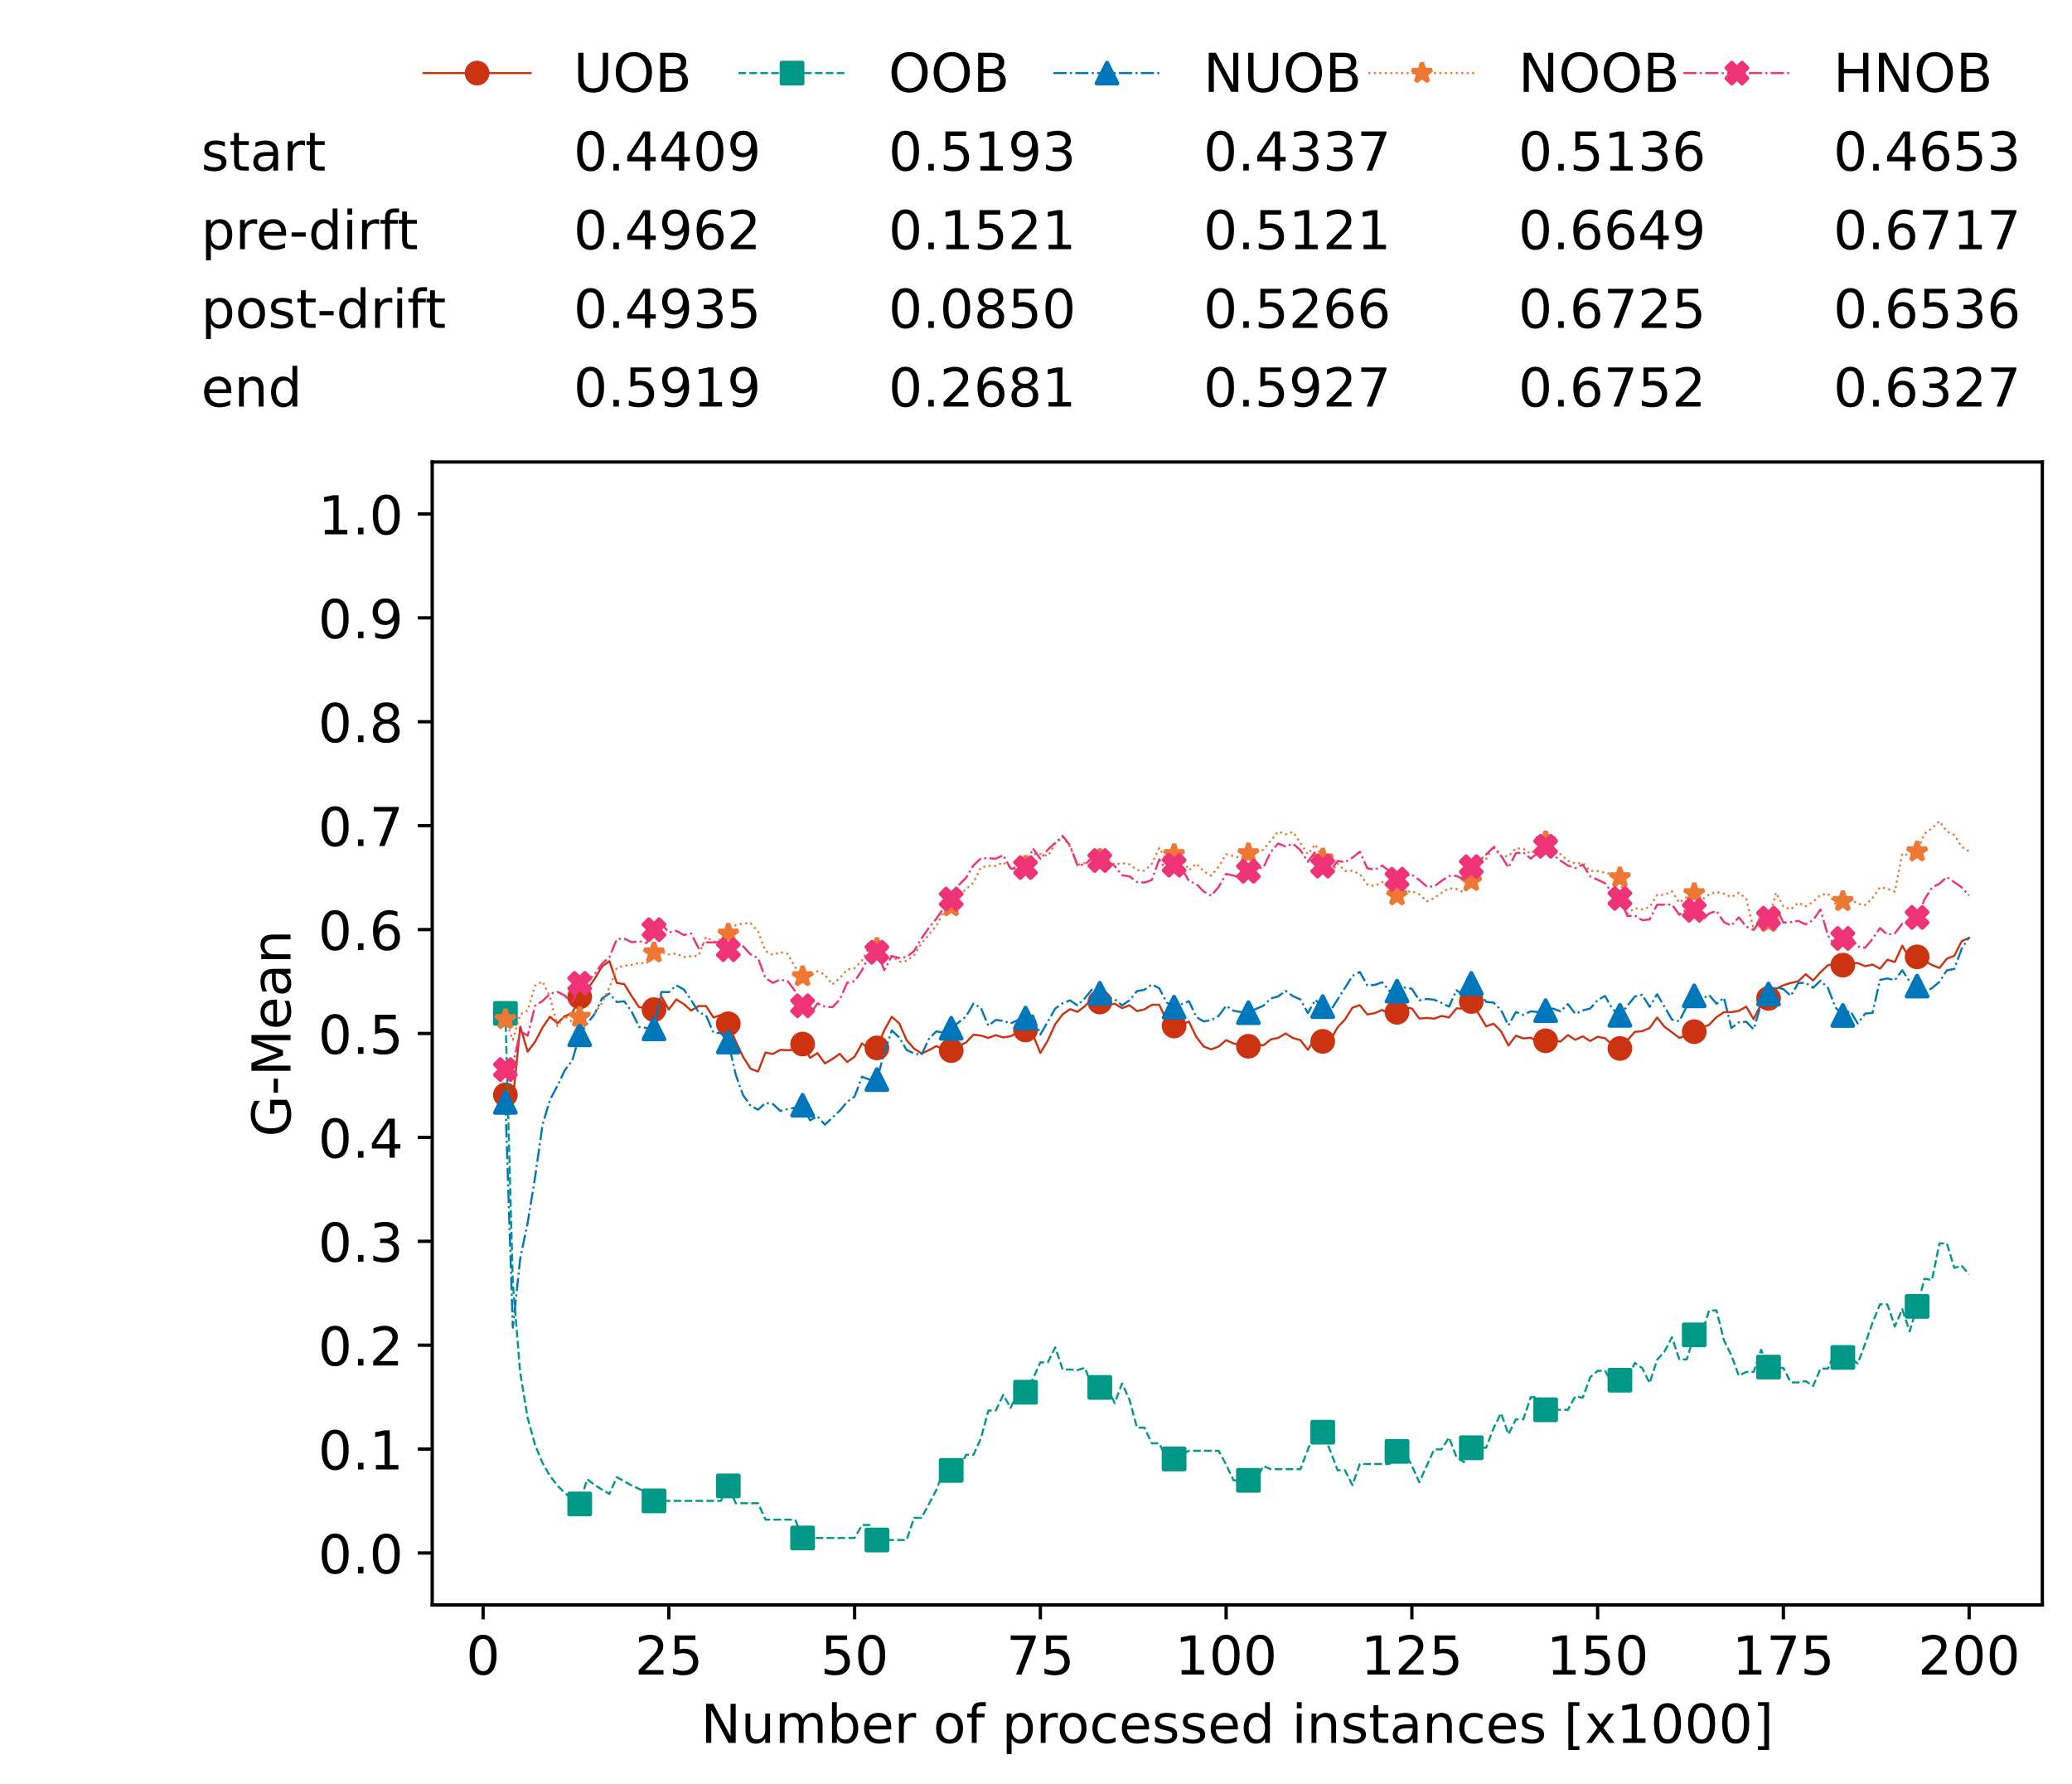 <?xml version="1.0" encoding="utf-8" standalone="no"?>
<!DOCTYPE svg PUBLIC "-//W3C//DTD SVG 1.1//EN"
  "http://www.w3.org/Graphics/SVG/1.1/DTD/svg11.dtd">
<!-- Created with matplotlib (https://matplotlib.org/) -->
<svg height="432.615pt" version="1.1" viewBox="0 0 502.65 432.615" width="502.65pt" xmlns="http://www.w3.org/2000/svg" xmlns:xlink="http://www.w3.org/1999/xlink">
 <defs>
  <style type="text/css">*{stroke-linecap:butt;stroke-linejoin:round;}</style>
 </defs>
 <g id="figure_1">
  <g id="patch_1">
   <path d="M 0 432.615 
L 502.65 432.615 
L 502.65 0 
L 0 0 
z
" style="fill:#ffffff;"/>
  </g>
  <g id="axes_1">
   <g id="patch_2">
    <path d="M 104.85 389.252 
L 495.45 389.252 
L 495.45 112.052 
L 104.85 112.052 
z
" style="fill:#ffffff;"/>
   </g>
   <g id="matplotlib.axis_1">
    <g id="xtick_1">
     <g id="line2d_1">
      <defs>
       <path d="M 0 0 
L 0 3.5 
" id="m281b15624a" style="stroke:#000000;stroke-width:0.8;"/>
      </defs>
      <g>
       <use style="stroke:#000000;stroke-width:0.8;" x="117.197" xlink:href="#m281b15624a" y="389.252"/>
      </g>
     </g>
     <g id="text_1">
      <!-- 0 -->
      <g transform="translate(113.061 406.13)scale(0.13 -0.13)">
       <defs>
        <path d="M 31.781 66.406 
Q 24.172 66.406 20.328 58.906 
Q 16.5 51.422 16.5 36.375 
Q 16.5 21.391 20.328 13.891 
Q 24.172 6.391 31.781 6.391 
Q 39.453 6.391 43.281 13.891 
Q 47.125 21.391 47.125 36.375 
Q 47.125 51.422 43.281 58.906 
Q 39.453 66.406 31.781 66.406 
z
M 31.781 74.219 
Q 44.047 74.219 50.516 64.516 
Q 56.984 54.828 56.984 36.375 
Q 56.984 17.969 50.516 8.266 
Q 44.047 -1.422 31.781 -1.422 
Q 19.531 -1.422 13.062 8.266 
Q 6.594 17.969 6.594 36.375 
Q 6.594 54.828 13.062 64.516 
Q 19.531 74.219 31.781 74.219 
z
" id="DejaVuSans-48"/>
       </defs>
       <use xlink:href="#DejaVuSans-48"/>
      </g>
     </g>
    </g>
    <g id="xtick_2">
     <g id="line2d_2">
      <g>
       <use style="stroke:#000000;stroke-width:0.8;" x="162.259" xlink:href="#m281b15624a" y="389.252"/>
      </g>
     </g>
     <g id="text_2">
      <!-- 25 -->
      <g transform="translate(153.988 406.13)scale(0.13 -0.13)">
       <defs>
        <path d="M 19.188 8.297 
L 53.609 8.297 
L 53.609 0 
L 7.328 0 
L 7.328 8.297 
Q 12.938 14.109 22.625 23.891 
Q 32.328 33.688 34.812 36.531 
Q 39.547 41.844 41.422 45.531 
Q 43.312 49.219 43.312 52.781 
Q 43.312 58.594 39.234 62.25 
Q 35.156 65.922 28.609 65.922 
Q 23.969 65.922 18.812 64.312 
Q 13.672 62.703 7.812 59.422 
L 7.812 69.391 
Q 13.766 71.781 18.938 73 
Q 24.125 74.219 28.422 74.219 
Q 39.75 74.219 46.484 68.547 
Q 53.219 62.891 53.219 53.422 
Q 53.219 48.922 51.531 44.891 
Q 49.859 40.875 45.406 35.406 
Q 44.188 33.984 37.641 27.219 
Q 31.109 20.453 19.188 8.297 
z
" id="DejaVuSans-50"/>
        <path d="M 10.797 72.906 
L 49.516 72.906 
L 49.516 64.594 
L 19.828 64.594 
L 19.828 46.734 
Q 21.969 47.469 24.109 47.828 
Q 26.266 48.188 28.422 48.188 
Q 40.625 48.188 47.75 41.5 
Q 54.891 34.812 54.891 23.391 
Q 54.891 11.625 47.562 5.094 
Q 40.234 -1.422 26.906 -1.422 
Q 22.312 -1.422 17.547 -0.641 
Q 12.797 0.141 7.719 1.703 
L 7.719 11.625 
Q 12.109 9.234 16.797 8.062 
Q 21.484 6.891 26.703 6.891 
Q 35.156 6.891 40.078 11.328 
Q 45.016 15.766 45.016 23.391 
Q 45.016 31 40.078 35.438 
Q 35.156 39.891 26.703 39.891 
Q 22.75 39.891 18.812 39.016 
Q 14.891 38.141 10.797 36.281 
z
" id="DejaVuSans-53"/>
       </defs>
       <use xlink:href="#DejaVuSans-50"/>
       <use x="63.623" xlink:href="#DejaVuSans-53"/>
      </g>
     </g>
    </g>
    <g id="xtick_3">
     <g id="line2d_3">
      <g>
       <use style="stroke:#000000;stroke-width:0.8;" x="207.322" xlink:href="#m281b15624a" y="389.252"/>
      </g>
     </g>
     <g id="text_3">
      <!-- 50 -->
      <g transform="translate(199.05 406.13)scale(0.13 -0.13)">
       <use xlink:href="#DejaVuSans-53"/>
       <use x="63.623" xlink:href="#DejaVuSans-48"/>
      </g>
     </g>
    </g>
    <g id="xtick_4">
     <g id="line2d_4">
      <g>
       <use style="stroke:#000000;stroke-width:0.8;" x="252.384" xlink:href="#m281b15624a" y="389.252"/>
      </g>
     </g>
     <g id="text_4">
      <!-- 75 -->
      <g transform="translate(244.113 406.13)scale(0.13 -0.13)">
       <defs>
        <path d="M 8.203 72.906 
L 55.078 72.906 
L 55.078 68.703 
L 28.609 0 
L 18.312 0 
L 43.219 64.594 
L 8.203 64.594 
z
" id="DejaVuSans-55"/>
       </defs>
       <use xlink:href="#DejaVuSans-55"/>
       <use x="63.623" xlink:href="#DejaVuSans-53"/>
      </g>
     </g>
    </g>
    <g id="xtick_5">
     <g id="line2d_5">
      <g>
       <use style="stroke:#000000;stroke-width:0.8;" x="297.446" xlink:href="#m281b15624a" y="389.252"/>
      </g>
     </g>
     <g id="text_5">
      <!-- 100 -->
      <g transform="translate(285.039 406.13)scale(0.13 -0.13)">
       <defs>
        <path d="M 12.406 8.297 
L 28.516 8.297 
L 28.516 63.922 
L 10.984 60.406 
L 10.984 69.391 
L 28.422 72.906 
L 38.281 72.906 
L 38.281 8.297 
L 54.391 8.297 
L 54.391 0 
L 12.406 0 
z
" id="DejaVuSans-49"/>
       </defs>
       <use xlink:href="#DejaVuSans-49"/>
       <use x="63.623" xlink:href="#DejaVuSans-48"/>
       <use x="127.246" xlink:href="#DejaVuSans-48"/>
      </g>
     </g>
    </g>
    <g id="xtick_6">
     <g id="line2d_6">
      <g>
       <use style="stroke:#000000;stroke-width:0.8;" x="342.509" xlink:href="#m281b15624a" y="389.252"/>
      </g>
     </g>
     <g id="text_6">
      <!-- 125 -->
      <g transform="translate(330.102 406.13)scale(0.13 -0.13)">
       <use xlink:href="#DejaVuSans-49"/>
       <use x="63.623" xlink:href="#DejaVuSans-50"/>
       <use x="127.246" xlink:href="#DejaVuSans-53"/>
      </g>
     </g>
    </g>
    <g id="xtick_7">
     <g id="line2d_7">
      <g>
       <use style="stroke:#000000;stroke-width:0.8;" x="387.571" xlink:href="#m281b15624a" y="389.252"/>
      </g>
     </g>
     <g id="text_7">
      <!-- 150 -->
      <g transform="translate(375.164 406.13)scale(0.13 -0.13)">
       <use xlink:href="#DejaVuSans-49"/>
       <use x="63.623" xlink:href="#DejaVuSans-53"/>
       <use x="127.246" xlink:href="#DejaVuSans-48"/>
      </g>
     </g>
    </g>
    <g id="xtick_8">
     <g id="line2d_8">
      <g>
       <use style="stroke:#000000;stroke-width:0.8;" x="432.633" xlink:href="#m281b15624a" y="389.252"/>
      </g>
     </g>
     <g id="text_8">
      <!-- 175 -->
      <g transform="translate(420.226 406.13)scale(0.13 -0.13)">
       <use xlink:href="#DejaVuSans-49"/>
       <use x="63.623" xlink:href="#DejaVuSans-55"/>
       <use x="127.246" xlink:href="#DejaVuSans-53"/>
      </g>
     </g>
    </g>
    <g id="xtick_9">
     <g id="line2d_9">
      <g>
       <use style="stroke:#000000;stroke-width:0.8;" x="477.695" xlink:href="#m281b15624a" y="389.252"/>
      </g>
     </g>
     <g id="text_9">
      <!-- 200 -->
      <g transform="translate(465.289 406.13)scale(0.13 -0.13)">
       <use xlink:href="#DejaVuSans-50"/>
       <use x="63.623" xlink:href="#DejaVuSans-48"/>
       <use x="127.246" xlink:href="#DejaVuSans-48"/>
      </g>
     </g>
    </g>
    <g id="text_10">
     <!-- Number of processed instances [x1000] -->
     <g transform="translate(170.025 422.711)scale(0.13 -0.13)">
      <defs>
       <path d="M 9.812 72.906 
L 23.094 72.906 
L 55.422 11.922 
L 55.422 72.906 
L 64.984 72.906 
L 64.984 0 
L 51.703 0 
L 19.391 60.984 
L 19.391 0 
L 9.812 0 
z
" id="DejaVuSans-78"/>
       <path d="M 8.5 21.578 
L 8.5 54.688 
L 17.484 54.688 
L 17.484 21.922 
Q 17.484 14.156 20.5 10.266 
Q 23.531 6.391 29.594 6.391 
Q 36.859 6.391 41.078 11.031 
Q 45.312 15.672 45.312 23.688 
L 45.312 54.688 
L 54.297 54.688 
L 54.297 0 
L 45.312 0 
L 45.312 8.406 
Q 42.047 3.422 37.719 1 
Q 33.406 -1.422 27.688 -1.422 
Q 18.266 -1.422 13.375 4.438 
Q 8.5 10.297 8.5 21.578 
z
M 31.109 56 
z
" id="DejaVuSans-117"/>
       <path d="M 52 44.188 
Q 55.375 50.25 60.062 53.125 
Q 64.75 56 71.094 56 
Q 79.641 56 84.281 50.016 
Q 88.922 44.047 88.922 33.016 
L 88.922 0 
L 79.891 0 
L 79.891 32.719 
Q 79.891 40.578 77.094 44.375 
Q 74.312 48.188 68.609 48.188 
Q 61.625 48.188 57.562 43.547 
Q 53.516 38.922 53.516 30.906 
L 53.516 0 
L 44.484 0 
L 44.484 32.719 
Q 44.484 40.625 41.703 44.406 
Q 38.922 48.188 33.109 48.188 
Q 26.219 48.188 22.156 43.531 
Q 18.109 38.875 18.109 30.906 
L 18.109 0 
L 9.078 0 
L 9.078 54.688 
L 18.109 54.688 
L 18.109 46.188 
Q 21.188 51.219 25.484 53.609 
Q 29.781 56 35.688 56 
Q 41.656 56 45.828 52.969 
Q 50 49.953 52 44.188 
z
" id="DejaVuSans-109"/>
       <path d="M 48.688 27.297 
Q 48.688 37.203 44.609 42.844 
Q 40.531 48.484 33.406 48.484 
Q 26.266 48.484 22.188 42.844 
Q 18.109 37.203 18.109 27.297 
Q 18.109 17.391 22.188 11.75 
Q 26.266 6.109 33.406 6.109 
Q 40.531 6.109 44.609 11.75 
Q 48.688 17.391 48.688 27.297 
z
M 18.109 46.391 
Q 20.953 51.266 25.266 53.625 
Q 29.594 56 35.594 56 
Q 45.562 56 51.781 48.094 
Q 58.016 40.188 58.016 27.297 
Q 58.016 14.406 51.781 6.484 
Q 45.562 -1.422 35.594 -1.422 
Q 29.594 -1.422 25.266 0.953 
Q 20.953 3.328 18.109 8.203 
L 18.109 0 
L 9.078 0 
L 9.078 75.984 
L 18.109 75.984 
z
" id="DejaVuSans-98"/>
       <path d="M 56.203 29.594 
L 56.203 25.203 
L 14.891 25.203 
Q 15.484 15.922 20.484 11.062 
Q 25.484 6.203 34.422 6.203 
Q 39.594 6.203 44.453 7.469 
Q 49.312 8.734 54.109 11.281 
L 54.109 2.781 
Q 49.266 0.734 44.188 -0.344 
Q 39.109 -1.422 33.891 -1.422 
Q 20.797 -1.422 13.156 6.188 
Q 5.516 13.812 5.516 26.812 
Q 5.516 40.234 12.766 48.109 
Q 20.016 56 32.328 56 
Q 43.359 56 49.781 48.891 
Q 56.203 41.797 56.203 29.594 
z
M 47.219 32.234 
Q 47.125 39.594 43.094 43.984 
Q 39.062 48.391 32.422 48.391 
Q 24.906 48.391 20.391 44.141 
Q 15.875 39.891 15.188 32.172 
z
" id="DejaVuSans-101"/>
       <path d="M 41.109 46.297 
Q 39.594 47.172 37.812 47.578 
Q 36.031 48 33.891 48 
Q 26.266 48 22.188 43.047 
Q 18.109 38.094 18.109 28.812 
L 18.109 0 
L 9.078 0 
L 9.078 54.688 
L 18.109 54.688 
L 18.109 46.188 
Q 20.953 51.172 25.484 53.578 
Q 30.031 56 36.531 56 
Q 37.453 56 38.578 55.875 
Q 39.703 55.766 41.062 55.516 
z
" id="DejaVuSans-114"/>
       <path id="DejaVuSans-32"/>
       <path d="M 30.609 48.391 
Q 23.391 48.391 19.188 42.75 
Q 14.984 37.109 14.984 27.297 
Q 14.984 17.484 19.156 11.844 
Q 23.344 6.203 30.609 6.203 
Q 37.797 6.203 41.984 11.859 
Q 46.188 17.531 46.188 27.297 
Q 46.188 37.016 41.984 42.703 
Q 37.797 48.391 30.609 48.391 
z
M 30.609 56 
Q 42.328 56 49.016 48.375 
Q 55.719 40.766 55.719 27.297 
Q 55.719 13.875 49.016 6.219 
Q 42.328 -1.422 30.609 -1.422 
Q 18.844 -1.422 12.172 6.219 
Q 5.516 13.875 5.516 27.297 
Q 5.516 40.766 12.172 48.375 
Q 18.844 56 30.609 56 
z
" id="DejaVuSans-111"/>
       <path d="M 37.109 75.984 
L 37.109 68.5 
L 28.516 68.5 
Q 23.688 68.5 21.797 66.547 
Q 19.922 64.594 19.922 59.516 
L 19.922 54.688 
L 34.719 54.688 
L 34.719 47.703 
L 19.922 47.703 
L 19.922 0 
L 10.891 0 
L 10.891 47.703 
L 2.297 47.703 
L 2.297 54.688 
L 10.891 54.688 
L 10.891 58.5 
Q 10.891 67.625 15.141 71.797 
Q 19.391 75.984 28.609 75.984 
z
" id="DejaVuSans-102"/>
       <path d="M 18.109 8.203 
L 18.109 -20.797 
L 9.078 -20.797 
L 9.078 54.688 
L 18.109 54.688 
L 18.109 46.391 
Q 20.953 51.266 25.266 53.625 
Q 29.594 56 35.594 56 
Q 45.562 56 51.781 48.094 
Q 58.016 40.188 58.016 27.297 
Q 58.016 14.406 51.781 6.484 
Q 45.562 -1.422 35.594 -1.422 
Q 29.594 -1.422 25.266 0.953 
Q 20.953 3.328 18.109 8.203 
z
M 48.688 27.297 
Q 48.688 37.203 44.609 42.844 
Q 40.531 48.484 33.406 48.484 
Q 26.266 48.484 22.188 42.844 
Q 18.109 37.203 18.109 27.297 
Q 18.109 17.391 22.188 11.75 
Q 26.266 6.109 33.406 6.109 
Q 40.531 6.109 44.609 11.75 
Q 48.688 17.391 48.688 27.297 
z
" id="DejaVuSans-112"/>
       <path d="M 48.781 52.594 
L 48.781 44.188 
Q 44.969 46.297 41.141 47.344 
Q 37.312 48.391 33.406 48.391 
Q 24.656 48.391 19.812 42.844 
Q 14.984 37.312 14.984 27.297 
Q 14.984 17.281 19.812 11.734 
Q 24.656 6.203 33.406 6.203 
Q 37.312 6.203 41.141 7.25 
Q 44.969 8.297 48.781 10.406 
L 48.781 2.094 
Q 45.016 0.344 40.984 -0.531 
Q 36.969 -1.422 32.422 -1.422 
Q 20.062 -1.422 12.781 6.344 
Q 5.516 14.109 5.516 27.297 
Q 5.516 40.672 12.859 48.328 
Q 20.219 56 33.016 56 
Q 37.156 56 41.109 55.141 
Q 45.062 54.297 48.781 52.594 
z
" id="DejaVuSans-99"/>
       <path d="M 44.281 53.078 
L 44.281 44.578 
Q 40.484 46.531 36.375 47.5 
Q 32.281 48.484 27.875 48.484 
Q 21.188 48.484 17.844 46.438 
Q 14.5 44.391 14.5 40.281 
Q 14.5 37.156 16.891 35.375 
Q 19.281 33.594 26.516 31.984 
L 29.594 31.297 
Q 39.156 29.25 43.188 25.516 
Q 47.219 21.781 47.219 15.094 
Q 47.219 7.469 41.188 3.016 
Q 35.156 -1.422 24.609 -1.422 
Q 20.219 -1.422 15.453 -0.562 
Q 10.688 0.297 5.422 2 
L 5.422 11.281 
Q 10.406 8.688 15.234 7.391 
Q 20.062 6.109 24.812 6.109 
Q 31.156 6.109 34.562 8.281 
Q 37.984 10.453 37.984 14.406 
Q 37.984 18.062 35.516 20.016 
Q 33.062 21.969 24.703 23.781 
L 21.578 24.516 
Q 13.234 26.266 9.516 29.906 
Q 5.812 33.547 5.812 39.891 
Q 5.812 47.609 11.281 51.797 
Q 16.75 56 26.812 56 
Q 31.781 56 36.172 55.266 
Q 40.578 54.547 44.281 53.078 
z
" id="DejaVuSans-115"/>
       <path d="M 45.406 46.391 
L 45.406 75.984 
L 54.391 75.984 
L 54.391 0 
L 45.406 0 
L 45.406 8.203 
Q 42.578 3.328 38.25 0.953 
Q 33.938 -1.422 27.875 -1.422 
Q 17.969 -1.422 11.734 6.484 
Q 5.516 14.406 5.516 27.297 
Q 5.516 40.188 11.734 48.094 
Q 17.969 56 27.875 56 
Q 33.938 56 38.25 53.625 
Q 42.578 51.266 45.406 46.391 
z
M 14.797 27.297 
Q 14.797 17.391 18.875 11.75 
Q 22.953 6.109 30.078 6.109 
Q 37.203 6.109 41.297 11.75 
Q 45.406 17.391 45.406 27.297 
Q 45.406 37.203 41.297 42.844 
Q 37.203 48.484 30.078 48.484 
Q 22.953 48.484 18.875 42.844 
Q 14.797 37.203 14.797 27.297 
z
" id="DejaVuSans-100"/>
       <path d="M 9.422 54.688 
L 18.406 54.688 
L 18.406 0 
L 9.422 0 
z
M 9.422 75.984 
L 18.406 75.984 
L 18.406 64.594 
L 9.422 64.594 
z
" id="DejaVuSans-105"/>
       <path d="M 54.891 33.016 
L 54.891 0 
L 45.906 0 
L 45.906 32.719 
Q 45.906 40.484 42.875 44.328 
Q 39.844 48.188 33.797 48.188 
Q 26.516 48.188 22.312 43.547 
Q 18.109 38.922 18.109 30.906 
L 18.109 0 
L 9.078 0 
L 9.078 54.688 
L 18.109 54.688 
L 18.109 46.188 
Q 21.344 51.125 25.703 53.562 
Q 30.078 56 35.797 56 
Q 45.219 56 50.047 50.172 
Q 54.891 44.344 54.891 33.016 
z
" id="DejaVuSans-110"/>
       <path d="M 18.312 70.219 
L 18.312 54.688 
L 36.812 54.688 
L 36.812 47.703 
L 18.312 47.703 
L 18.312 18.016 
Q 18.312 11.328 20.141 9.422 
Q 21.969 7.516 27.594 7.516 
L 36.812 7.516 
L 36.812 0 
L 27.594 0 
Q 17.188 0 13.234 3.875 
Q 9.281 7.766 9.281 18.016 
L 9.281 47.703 
L 2.688 47.703 
L 2.688 54.688 
L 9.281 54.688 
L 9.281 70.219 
z
" id="DejaVuSans-116"/>
       <path d="M 34.281 27.484 
Q 23.391 27.484 19.188 25 
Q 14.984 22.516 14.984 16.5 
Q 14.984 11.719 18.141 8.906 
Q 21.297 6.109 26.703 6.109 
Q 34.188 6.109 38.703 11.406 
Q 43.219 16.703 43.219 25.484 
L 43.219 27.484 
z
M 52.203 31.203 
L 52.203 0 
L 43.219 0 
L 43.219 8.297 
Q 40.141 3.328 35.547 0.953 
Q 30.953 -1.422 24.312 -1.422 
Q 15.922 -1.422 10.953 3.297 
Q 6 8.016 6 15.922 
Q 6 25.141 12.172 29.828 
Q 18.359 34.516 30.609 34.516 
L 43.219 34.516 
L 43.219 35.406 
Q 43.219 41.609 39.141 45 
Q 35.062 48.391 27.688 48.391 
Q 23 48.391 18.547 47.266 
Q 14.109 46.141 10.016 43.891 
L 10.016 52.203 
Q 14.938 54.109 19.578 55.047 
Q 24.219 56 28.609 56 
Q 40.484 56 46.344 49.844 
Q 52.203 43.703 52.203 31.203 
z
" id="DejaVuSans-97"/>
       <path d="M 8.594 75.984 
L 29.297 75.984 
L 29.297 69 
L 17.578 69 
L 17.578 -6.203 
L 29.297 -6.203 
L 29.297 -13.188 
L 8.594 -13.188 
z
" id="DejaVuSans-91"/>
       <path d="M 54.891 54.688 
L 35.109 28.078 
L 55.906 0 
L 45.312 0 
L 29.391 21.484 
L 13.484 0 
L 2.875 0 
L 24.125 28.609 
L 4.688 54.688 
L 15.281 54.688 
L 29.781 35.203 
L 44.281 54.688 
z
" id="DejaVuSans-120"/>
       <path d="M 30.422 75.984 
L 30.422 -13.188 
L 9.719 -13.188 
L 9.719 -6.203 
L 21.391 -6.203 
L 21.391 69 
L 9.719 69 
L 9.719 75.984 
z
" id="DejaVuSans-93"/>
      </defs>
      <use xlink:href="#DejaVuSans-78"/>
      <use x="74.805" xlink:href="#DejaVuSans-117"/>
      <use x="138.184" xlink:href="#DejaVuSans-109"/>
      <use x="235.596" xlink:href="#DejaVuSans-98"/>
      <use x="299.072" xlink:href="#DejaVuSans-101"/>
      <use x="360.596" xlink:href="#DejaVuSans-114"/>
      <use x="401.709" xlink:href="#DejaVuSans-32"/>
      <use x="433.496" xlink:href="#DejaVuSans-111"/>
      <use x="494.678" xlink:href="#DejaVuSans-102"/>
      <use x="529.883" xlink:href="#DejaVuSans-32"/>
      <use x="561.67" xlink:href="#DejaVuSans-112"/>
      <use x="625.146" xlink:href="#DejaVuSans-114"/>
      <use x="664.01" xlink:href="#DejaVuSans-111"/>
      <use x="725.191" xlink:href="#DejaVuSans-99"/>
      <use x="780.172" xlink:href="#DejaVuSans-101"/>
      <use x="841.695" xlink:href="#DejaVuSans-115"/>
      <use x="893.795" xlink:href="#DejaVuSans-115"/>
      <use x="945.895" xlink:href="#DejaVuSans-101"/>
      <use x="1007.418" xlink:href="#DejaVuSans-100"/>
      <use x="1070.895" xlink:href="#DejaVuSans-32"/>
      <use x="1102.682" xlink:href="#DejaVuSans-105"/>
      <use x="1130.465" xlink:href="#DejaVuSans-110"/>
      <use x="1193.844" xlink:href="#DejaVuSans-115"/>
      <use x="1245.943" xlink:href="#DejaVuSans-116"/>
      <use x="1285.152" xlink:href="#DejaVuSans-97"/>
      <use x="1346.432" xlink:href="#DejaVuSans-110"/>
      <use x="1409.811" xlink:href="#DejaVuSans-99"/>
      <use x="1464.791" xlink:href="#DejaVuSans-101"/>
      <use x="1526.314" xlink:href="#DejaVuSans-115"/>
      <use x="1578.414" xlink:href="#DejaVuSans-32"/>
      <use x="1610.201" xlink:href="#DejaVuSans-91"/>
      <use x="1649.215" xlink:href="#DejaVuSans-120"/>
      <use x="1708.395" xlink:href="#DejaVuSans-49"/>
      <use x="1772.018" xlink:href="#DejaVuSans-48"/>
      <use x="1835.641" xlink:href="#DejaVuSans-48"/>
      <use x="1899.264" xlink:href="#DejaVuSans-48"/>
      <use x="1962.887" xlink:href="#DejaVuSans-93"/>
     </g>
    </g>
   </g>
   <g id="matplotlib.axis_2">
    <g id="ytick_1">
     <g id="line2d_10">
      <defs>
       <path d="M 0 0 
L -3.5 0 
" id="m6fff8ce907" style="stroke:#000000;stroke-width:0.8;"/>
      </defs>
      <g>
       <use style="stroke:#000000;stroke-width:0.8;" x="104.85" xlink:href="#m6fff8ce907" y="376.652"/>
      </g>
     </g>
     <g id="text_11">
      <!-- 0.0 -->
      <g transform="translate(77.176 381.591)scale(0.13 -0.13)">
       <defs>
        <path d="M 10.688 12.406 
L 21 12.406 
L 21 0 
L 10.688 0 
z
" id="DejaVuSans-46"/>
       </defs>
       <use xlink:href="#DejaVuSans-48"/>
       <use x="63.623" xlink:href="#DejaVuSans-46"/>
       <use x="95.41" xlink:href="#DejaVuSans-48"/>
      </g>
     </g>
    </g>
    <g id="ytick_2">
     <g id="line2d_11">
      <g>
       <use style="stroke:#000000;stroke-width:0.8;" x="104.85" xlink:href="#m6fff8ce907" y="351.452"/>
      </g>
     </g>
     <g id="text_12">
      <!-- 0.1 -->
      <g transform="translate(77.176 356.391)scale(0.13 -0.13)">
       <use xlink:href="#DejaVuSans-48"/>
       <use x="63.623" xlink:href="#DejaVuSans-46"/>
       <use x="95.41" xlink:href="#DejaVuSans-49"/>
      </g>
     </g>
    </g>
    <g id="ytick_3">
     <g id="line2d_12">
      <g>
       <use style="stroke:#000000;stroke-width:0.8;" x="104.85" xlink:href="#m6fff8ce907" y="326.252"/>
      </g>
     </g>
     <g id="text_13">
      <!-- 0.2 -->
      <g transform="translate(77.176 331.191)scale(0.13 -0.13)">
       <use xlink:href="#DejaVuSans-48"/>
       <use x="63.623" xlink:href="#DejaVuSans-46"/>
       <use x="95.41" xlink:href="#DejaVuSans-50"/>
      </g>
     </g>
    </g>
    <g id="ytick_4">
     <g id="line2d_13">
      <g>
       <use style="stroke:#000000;stroke-width:0.8;" x="104.85" xlink:href="#m6fff8ce907" y="301.052"/>
      </g>
     </g>
     <g id="text_14">
      <!-- 0.3 -->
      <g transform="translate(77.176 305.991)scale(0.13 -0.13)">
       <defs>
        <path d="M 40.578 39.312 
Q 47.656 37.797 51.625 33 
Q 55.609 28.219 55.609 21.188 
Q 55.609 10.406 48.188 4.484 
Q 40.766 -1.422 27.094 -1.422 
Q 22.516 -1.422 17.656 -0.516 
Q 12.797 0.391 7.625 2.203 
L 7.625 11.719 
Q 11.719 9.328 16.594 8.109 
Q 21.484 6.891 26.812 6.891 
Q 36.078 6.891 40.938 10.547 
Q 45.797 14.203 45.797 21.188 
Q 45.797 27.641 41.281 31.266 
Q 36.766 34.906 28.719 34.906 
L 20.219 34.906 
L 20.219 43.016 
L 29.109 43.016 
Q 36.375 43.016 40.234 45.922 
Q 44.094 48.828 44.094 54.297 
Q 44.094 59.906 40.109 62.906 
Q 36.141 65.922 28.719 65.922 
Q 24.656 65.922 20.016 65.031 
Q 15.375 64.156 9.812 62.312 
L 9.812 71.094 
Q 15.438 72.656 20.344 73.438 
Q 25.25 74.219 29.594 74.219 
Q 40.828 74.219 47.359 69.109 
Q 53.906 64.016 53.906 55.328 
Q 53.906 49.266 50.438 45.094 
Q 46.969 40.922 40.578 39.312 
z
" id="DejaVuSans-51"/>
       </defs>
       <use xlink:href="#DejaVuSans-48"/>
       <use x="63.623" xlink:href="#DejaVuSans-46"/>
       <use x="95.41" xlink:href="#DejaVuSans-51"/>
      </g>
     </g>
    </g>
    <g id="ytick_5">
     <g id="line2d_14">
      <g>
       <use style="stroke:#000000;stroke-width:0.8;" x="104.85" xlink:href="#m6fff8ce907" y="275.852"/>
      </g>
     </g>
     <g id="text_15">
      <!-- 0.4 -->
      <g transform="translate(77.176 280.791)scale(0.13 -0.13)">
       <defs>
        <path d="M 37.797 64.312 
L 12.891 25.391 
L 37.797 25.391 
z
M 35.203 72.906 
L 47.609 72.906 
L 47.609 25.391 
L 58.016 25.391 
L 58.016 17.188 
L 47.609 17.188 
L 47.609 0 
L 37.797 0 
L 37.797 17.188 
L 4.891 17.188 
L 4.891 26.703 
z
" id="DejaVuSans-52"/>
       </defs>
       <use xlink:href="#DejaVuSans-48"/>
       <use x="63.623" xlink:href="#DejaVuSans-46"/>
       <use x="95.41" xlink:href="#DejaVuSans-52"/>
      </g>
     </g>
    </g>
    <g id="ytick_6">
     <g id="line2d_15">
      <g>
       <use style="stroke:#000000;stroke-width:0.8;" x="104.85" xlink:href="#m6fff8ce907" y="250.652"/>
      </g>
     </g>
     <g id="text_16">
      <!-- 0.5 -->
      <g transform="translate(77.176 255.591)scale(0.13 -0.13)">
       <use xlink:href="#DejaVuSans-48"/>
       <use x="63.623" xlink:href="#DejaVuSans-46"/>
       <use x="95.41" xlink:href="#DejaVuSans-53"/>
      </g>
     </g>
    </g>
    <g id="ytick_7">
     <g id="line2d_16">
      <g>
       <use style="stroke:#000000;stroke-width:0.8;" x="104.85" xlink:href="#m6fff8ce907" y="225.452"/>
      </g>
     </g>
     <g id="text_17">
      <!-- 0.6 -->
      <g transform="translate(77.176 230.391)scale(0.13 -0.13)">
       <defs>
        <path d="M 33.016 40.375 
Q 26.375 40.375 22.484 35.828 
Q 18.609 31.297 18.609 23.391 
Q 18.609 15.531 22.484 10.953 
Q 26.375 6.391 33.016 6.391 
Q 39.656 6.391 43.531 10.953 
Q 47.406 15.531 47.406 23.391 
Q 47.406 31.297 43.531 35.828 
Q 39.656 40.375 33.016 40.375 
z
M 52.594 71.297 
L 52.594 62.312 
Q 48.875 64.062 45.094 64.984 
Q 41.312 65.922 37.594 65.922 
Q 27.828 65.922 22.672 59.328 
Q 17.531 52.734 16.797 39.406 
Q 19.672 43.656 24.016 45.922 
Q 28.375 48.188 33.594 48.188 
Q 44.578 48.188 50.953 41.516 
Q 57.328 34.859 57.328 23.391 
Q 57.328 12.156 50.688 5.359 
Q 44.047 -1.422 33.016 -1.422 
Q 20.359 -1.422 13.672 8.266 
Q 6.984 17.969 6.984 36.375 
Q 6.984 53.656 15.188 63.938 
Q 23.391 74.219 37.203 74.219 
Q 40.922 74.219 44.703 73.484 
Q 48.484 72.75 52.594 71.297 
z
" id="DejaVuSans-54"/>
       </defs>
       <use xlink:href="#DejaVuSans-48"/>
       <use x="63.623" xlink:href="#DejaVuSans-46"/>
       <use x="95.41" xlink:href="#DejaVuSans-54"/>
      </g>
     </g>
    </g>
    <g id="ytick_8">
     <g id="line2d_17">
      <g>
       <use style="stroke:#000000;stroke-width:0.8;" x="104.85" xlink:href="#m6fff8ce907" y="200.252"/>
      </g>
     </g>
     <g id="text_18">
      <!-- 0.7 -->
      <g transform="translate(77.176 205.191)scale(0.13 -0.13)">
       <use xlink:href="#DejaVuSans-48"/>
       <use x="63.623" xlink:href="#DejaVuSans-46"/>
       <use x="95.41" xlink:href="#DejaVuSans-55"/>
      </g>
     </g>
    </g>
    <g id="ytick_9">
     <g id="line2d_18">
      <g>
       <use style="stroke:#000000;stroke-width:0.8;" x="104.85" xlink:href="#m6fff8ce907" y="175.052"/>
      </g>
     </g>
     <g id="text_19">
      <!-- 0.8 -->
      <g transform="translate(77.176 179.991)scale(0.13 -0.13)">
       <defs>
        <path d="M 31.781 34.625 
Q 24.75 34.625 20.719 30.859 
Q 16.703 27.094 16.703 20.516 
Q 16.703 13.922 20.719 10.156 
Q 24.75 6.391 31.781 6.391 
Q 38.812 6.391 42.859 10.172 
Q 46.922 13.969 46.922 20.516 
Q 46.922 27.094 42.891 30.859 
Q 38.875 34.625 31.781 34.625 
z
M 21.922 38.812 
Q 15.578 40.375 12.031 44.719 
Q 8.5 49.078 8.5 55.328 
Q 8.5 64.062 14.719 69.141 
Q 20.953 74.219 31.781 74.219 
Q 42.672 74.219 48.875 69.141 
Q 55.078 64.062 55.078 55.328 
Q 55.078 49.078 51.531 44.719 
Q 48 40.375 41.703 38.812 
Q 48.828 37.156 52.797 32.312 
Q 56.781 27.484 56.781 20.516 
Q 56.781 9.906 50.312 4.234 
Q 43.844 -1.422 31.781 -1.422 
Q 19.734 -1.422 13.25 4.234 
Q 6.781 9.906 6.781 20.516 
Q 6.781 27.484 10.781 32.312 
Q 14.797 37.156 21.922 38.812 
z
M 18.312 54.391 
Q 18.312 48.734 21.844 45.562 
Q 25.391 42.391 31.781 42.391 
Q 38.141 42.391 41.719 45.562 
Q 45.312 48.734 45.312 54.391 
Q 45.312 60.062 41.719 63.234 
Q 38.141 66.406 31.781 66.406 
Q 25.391 66.406 21.844 63.234 
Q 18.312 60.062 18.312 54.391 
z
" id="DejaVuSans-56"/>
       </defs>
       <use xlink:href="#DejaVuSans-48"/>
       <use x="63.623" xlink:href="#DejaVuSans-46"/>
       <use x="95.41" xlink:href="#DejaVuSans-56"/>
      </g>
     </g>
    </g>
    <g id="ytick_10">
     <g id="line2d_19">
      <g>
       <use style="stroke:#000000;stroke-width:0.8;" x="104.85" xlink:href="#m6fff8ce907" y="149.852"/>
      </g>
     </g>
     <g id="text_20">
      <!-- 0.9 -->
      <g transform="translate(77.176 154.791)scale(0.13 -0.13)">
       <defs>
        <path d="M 10.984 1.516 
L 10.984 10.5 
Q 14.703 8.734 18.5 7.812 
Q 22.312 6.891 25.984 6.891 
Q 35.75 6.891 40.891 13.453 
Q 46.047 20.016 46.781 33.406 
Q 43.953 29.203 39.594 26.953 
Q 35.25 24.703 29.984 24.703 
Q 19.047 24.703 12.672 31.312 
Q 6.297 37.938 6.297 49.422 
Q 6.297 60.641 12.938 67.422 
Q 19.578 74.219 30.609 74.219 
Q 43.266 74.219 49.922 64.516 
Q 56.594 54.828 56.594 36.375 
Q 56.594 19.141 48.406 8.859 
Q 40.234 -1.422 26.422 -1.422 
Q 22.703 -1.422 18.891 -0.688 
Q 15.094 0.047 10.984 1.516 
z
M 30.609 32.422 
Q 37.25 32.422 41.125 36.953 
Q 45.016 41.5 45.016 49.422 
Q 45.016 57.281 41.125 61.844 
Q 37.25 66.406 30.609 66.406 
Q 23.969 66.406 20.094 61.844 
Q 16.219 57.281 16.219 49.422 
Q 16.219 41.5 20.094 36.953 
Q 23.969 32.422 30.609 32.422 
z
" id="DejaVuSans-57"/>
       </defs>
       <use xlink:href="#DejaVuSans-48"/>
       <use x="63.623" xlink:href="#DejaVuSans-46"/>
       <use x="95.41" xlink:href="#DejaVuSans-57"/>
      </g>
     </g>
    </g>
    <g id="ytick_11">
     <g id="line2d_20">
      <g>
       <use style="stroke:#000000;stroke-width:0.8;" x="104.85" xlink:href="#m6fff8ce907" y="124.652"/>
      </g>
     </g>
     <g id="text_21">
      <!-- 1.0 -->
      <g transform="translate(77.176 129.591)scale(0.13 -0.13)">
       <use xlink:href="#DejaVuSans-49"/>
       <use x="63.623" xlink:href="#DejaVuSans-46"/>
       <use x="95.41" xlink:href="#DejaVuSans-48"/>
      </g>
     </g>
    </g>
    <g id="text_22">
     <!-- G-Mean -->
     <g transform="translate(70.472 275.744)rotate(-90)scale(0.13 -0.13)">
      <defs>
       <path d="M 59.516 10.406 
L 59.516 29.984 
L 43.406 29.984 
L 43.406 38.094 
L 69.281 38.094 
L 69.281 6.781 
Q 63.578 2.734 56.688 0.656 
Q 49.812 -1.422 42 -1.422 
Q 24.906 -1.422 15.25 8.562 
Q 5.609 18.562 5.609 36.375 
Q 5.609 54.25 15.25 64.234 
Q 24.906 74.219 42 74.219 
Q 49.125 74.219 55.547 72.453 
Q 61.969 70.703 67.391 67.281 
L 67.391 56.781 
Q 61.922 61.422 55.766 63.766 
Q 49.609 66.109 42.828 66.109 
Q 29.438 66.109 22.719 58.641 
Q 16.016 51.172 16.016 36.375 
Q 16.016 21.625 22.719 14.156 
Q 29.438 6.688 42.828 6.688 
Q 48.047 6.688 52.141 7.594 
Q 56.25 8.5 59.516 10.406 
z
" id="DejaVuSans-71"/>
       <path d="M 4.891 31.391 
L 31.203 31.391 
L 31.203 23.391 
L 4.891 23.391 
z
" id="DejaVuSans-45"/>
       <path d="M 9.812 72.906 
L 24.516 72.906 
L 43.109 23.297 
L 61.812 72.906 
L 76.516 72.906 
L 76.516 0 
L 66.891 0 
L 66.891 64.016 
L 48.094 14.016 
L 38.188 14.016 
L 19.391 64.016 
L 19.391 0 
L 9.812 0 
z
" id="DejaVuSans-77"/>
      </defs>
      <use xlink:href="#DejaVuSans-71"/>
      <use x="77.49" xlink:href="#DejaVuSans-45"/>
      <use x="113.574" xlink:href="#DejaVuSans-77"/>
      <use x="199.854" xlink:href="#DejaVuSans-101"/>
      <use x="261.377" xlink:href="#DejaVuSans-97"/>
      <use x="322.656" xlink:href="#DejaVuSans-110"/>
     </g>
    </g>
   </g>
   <g id="line2d_21"/>
   <g id="line2d_22"/>
   <g id="line2d_23"/>
   <g id="line2d_24"/>
   <g id="line2d_25"/>
   <g id="line2d_26">
    <path clip-path="url(#p39564fe347)" d="M 122.605 265.54 
L 124.407 266.858 
L 126.21 249.002 
L 128.012 255.076 
L 129.815 252.665 
L 131.617 249.212 
L 133.419 246.582 
L 135.222 248.142 
L 137.024 246.447 
L 138.827 245.716 
L 140.629 241.774 
L 142.432 240.01 
L 144.234 237.454 
L 146.037 234.387 
L 147.839 233.11 
L 149.642 238.406 
L 151.444 238.689 
L 153.247 241.61 
L 155.049 244.285 
L 156.852 244.441 
L 158.654 244.875 
L 160.457 241.723 
L 162.259 244.847 
L 164.062 242.404 
L 165.864 243.508 
L 167.667 245.11 
L 169.469 243.992 
L 171.272 243.998 
L 173.074 246.78 
L 174.877 246.193 
L 176.679 248.297 
L 178.482 252.567 
L 180.284 256.342 
L 182.087 259.221 
L 183.889 259.882 
L 185.692 255.282 
L 187.494 255.623 
L 189.297 254.616 
L 191.099 254.721 
L 192.902 254.524 
L 194.704 253.215 
L 196.507 256.567 
L 198.309 255.412 
L 200.112 257.918 
L 201.914 256.843 
L 203.717 255.595 
L 205.519 257.587 
L 207.322 256.281 
L 209.124 253.065 
L 210.927 254.411 
L 212.729 254.155 
L 214.532 249.86 
L 216.334 246.6 
L 218.137 248.201 
L 219.939 252.28 
L 221.742 254.324 
L 223.544 255.504 
L 225.347 254.7 
L 227.149 253.705 
L 228.952 254.555 
L 230.754 254.8 
L 232.557 253.718 
L 234.359 252.817 
L 236.162 250.945 
L 237.964 251.162 
L 239.767 251.722 
L 241.569 251.068 
L 243.372 251.614 
L 245.174 251.331 
L 246.976 250.41 
L 248.779 249.803 
L 250.581 250.893 
L 252.384 255.399 
L 254.186 252.35 
L 255.989 248.389 
L 257.791 246.016 
L 259.594 244.757 
L 261.396 245.394 
L 263.199 244.011 
L 265.001 242.269 
L 268.606 243.847 
L 270.409 243.43 
L 272.211 244.521 
L 274.014 243.813 
L 275.816 245.233 
L 277.619 244.821 
L 279.421 243.702 
L 281.224 243.692 
L 283.026 247.446 
L 284.829 248.84 
L 286.631 248.398 
L 288.434 247.788 
L 290.236 251.54 
L 292.039 253.849 
L 293.841 254.499 
L 295.644 253.814 
L 297.446 252.282 
L 299.249 253.066 
L 301.051 253.478 
L 302.854 253.755 
L 304.656 253.094 
L 306.459 253.579 
L 308.261 252.101 
L 310.064 251.733 
L 311.866 250.646 
L 313.669 251.764 
L 315.471 252.266 
L 317.274 254.615 
L 319.076 251.758 
L 320.879 252.564 
L 322.681 252.395 
L 324.484 249.186 
L 326.286 247.261 
L 328.089 244.399 
L 329.891 243.787 
L 331.694 246.032 
L 333.496 245.728 
L 335.299 244.949 
L 337.101 245.948 
L 338.904 245.518 
L 340.706 244.304 
L 342.509 244.59 
L 344.311 247.039 
L 346.114 246.88 
L 347.916 247.059 
L 349.719 246.405 
L 351.521 246.772 
L 353.324 244.562 
L 355.126 244.639 
L 356.928 242.905 
L 360.533 248.926 
L 362.336 248.293 
L 364.138 250.106 
L 365.941 253.577 
L 367.743 251.178 
L 369.546 251.852 
L 371.348 251.687 
L 373.151 252.758 
L 374.953 252.426 
L 376.756 252.327 
L 378.558 252.637 
L 380.361 251.037 
L 382.163 252.18 
L 383.966 251.359 
L 385.768 252.475 
L 387.571 251.44 
L 389.373 251.807 
L 391.176 253.448 
L 392.978 254.292 
L 396.583 250.287 
L 398.386 250.077 
L 400.188 249.34 
L 401.991 246.778 
L 403.793 249.028 
L 407.398 251.715 
L 409.201 251.159 
L 412.806 249.212 
L 414.608 248.567 
L 416.411 246.69 
L 418.213 245.493 
L 420.016 245.47 
L 421.818 245.159 
L 423.621 244.15 
L 425.423 247.185 
L 427.226 243.503 
L 429.028 242.14 
L 430.831 239.841 
L 432.633 238.96 
L 434.436 238.384 
L 436.238 237.995 
L 438.041 236.27 
L 439.843 237.796 
L 441.646 235.79 
L 443.448 234.093 
L 445.251 233.711 
L 447.053 234.079 
L 448.856 233.64 
L 450.658 233.569 
L 452.461 234.339 
L 454.263 233.945 
L 456.066 234.934 
L 457.868 232.768 
L 459.671 233.322 
L 461.473 229.349 
L 463.276 232.528 
L 465.078 232.076 
L 468.683 234.055 
L 470.485 234.763 
L 472.288 232.525 
L 474.09 231.826 
L 475.893 228.271 
L 477.695 227.5 
L 477.695 227.5 
" style="fill:none;stroke:#cc3311;stroke-linecap:square;stroke-width:0.5;"/>
    <defs>
     <path d="M 0 2.5 
C 0.663 2.5 1.299 2.237 1.768 1.768 
C 2.237 1.299 2.5 0.663 2.5 0 
C 2.5 -0.663 2.237 -1.299 1.768 -1.768 
C 1.299 -2.237 0.663 -2.5 0 -2.5 
C -0.663 -2.5 -1.299 -2.237 -1.768 -1.768 
C -2.237 -1.299 -2.5 -0.663 -2.5 0 
C -2.5 0.663 -2.237 1.299 -1.768 1.768 
C -1.299 2.237 -0.663 2.5 0 2.5 
z
" id="me2ea6c48b1" style="stroke:#cc3311;"/>
    </defs>
    <g clip-path="url(#p39564fe347)">
     <use style="fill:#cc3311;stroke:#cc3311;" x="122.605" xlink:href="#me2ea6c48b1" y="265.54"/>
     <use style="fill:#cc3311;stroke:#cc3311;" x="140.629" xlink:href="#me2ea6c48b1" y="241.774"/>
     <use style="fill:#cc3311;stroke:#cc3311;" x="158.654" xlink:href="#me2ea6c48b1" y="244.875"/>
     <use style="fill:#cc3311;stroke:#cc3311;" x="176.679" xlink:href="#me2ea6c48b1" y="248.297"/>
     <use style="fill:#cc3311;stroke:#cc3311;" x="194.704" xlink:href="#me2ea6c48b1" y="253.215"/>
     <use style="fill:#cc3311;stroke:#cc3311;" x="212.729" xlink:href="#me2ea6c48b1" y="254.155"/>
     <use style="fill:#cc3311;stroke:#cc3311;" x="230.754" xlink:href="#me2ea6c48b1" y="254.8"/>
     <use style="fill:#cc3311;stroke:#cc3311;" x="248.779" xlink:href="#me2ea6c48b1" y="249.803"/>
     <use style="fill:#cc3311;stroke:#cc3311;" x="266.804" xlink:href="#me2ea6c48b1" y="243.028"/>
     <use style="fill:#cc3311;stroke:#cc3311;" x="284.829" xlink:href="#me2ea6c48b1" y="248.84"/>
     <use style="fill:#cc3311;stroke:#cc3311;" x="302.854" xlink:href="#me2ea6c48b1" y="253.755"/>
     <use style="fill:#cc3311;stroke:#cc3311;" x="320.879" xlink:href="#me2ea6c48b1" y="252.564"/>
     <use style="fill:#cc3311;stroke:#cc3311;" x="338.904" xlink:href="#me2ea6c48b1" y="245.518"/>
     <use style="fill:#cc3311;stroke:#cc3311;" x="356.928" xlink:href="#me2ea6c48b1" y="242.905"/>
     <use style="fill:#cc3311;stroke:#cc3311;" x="374.953" xlink:href="#me2ea6c48b1" y="252.426"/>
     <use style="fill:#cc3311;stroke:#cc3311;" x="392.978" xlink:href="#me2ea6c48b1" y="254.292"/>
     <use style="fill:#cc3311;stroke:#cc3311;" x="411.003" xlink:href="#me2ea6c48b1" y="250.214"/>
     <use style="fill:#cc3311;stroke:#cc3311;" x="429.028" xlink:href="#me2ea6c48b1" y="242.14"/>
     <use style="fill:#cc3311;stroke:#cc3311;" x="447.053" xlink:href="#me2ea6c48b1" y="234.079"/>
     <use style="fill:#cc3311;stroke:#cc3311;" x="465.078" xlink:href="#me2ea6c48b1" y="232.076"/>
    </g>
   </g>
   <g id="line2d_27"/>
   <g id="line2d_28"/>
   <g id="line2d_29"/>
   <g id="line2d_30"/>
   <g id="line2d_31">
    <path clip-path="url(#p39564fe347)" d="M 122.605 245.783 
L 124.407 311.217 
L 126.21 333.029 
L 128.012 343.935 
L 129.815 350.478 
L 131.617 354.84 
L 133.419 357.956 
L 135.222 360.293 
L 137.024 362.111 
L 138.827 363.565 
L 140.629 364.755 
L 142.432 358.746 
L 144.234 360.123 
L 146.037 361.304 
L 147.839 362.327 
L 149.642 358.247 
L 153.247 360.292 
L 156.852 361.928 
L 158.654 364.017 
L 174.877 364.017 
L 176.679 360.379 
L 178.482 364.579 
L 183.889 364.579 
L 185.692 368.56 
L 192.902 368.56 
L 194.704 373.015 
L 207.322 373.015 
L 209.124 369.866 
L 210.927 369.866 
L 212.729 373.503 
L 219.939 373.503 
L 221.742 368.131 
L 223.544 368.131 
L 227.149 361.385 
L 228.952 356.625 
L 232.557 356.625 
L 234.359 352.828 
L 236.162 352.828 
L 237.964 348.843 
L 239.767 342.111 
L 241.569 342.111 
L 243.372 338.312 
L 245.174 341.461 
L 246.976 337.664 
L 248.779 337.664 
L 250.581 334.41 
L 252.384 330.426 
L 254.186 330.426 
L 255.989 326.789 
L 257.791 332.161 
L 259.594 332.161 
L 261.396 332.287 
L 263.199 331.741 
L 265.001 336.501 
L 268.606 336.501 
L 270.409 340.298 
L 272.211 335.536 
L 274.014 339.52 
L 275.816 346.252 
L 277.619 346.252 
L 279.421 350.051 
L 281.224 350.051 
L 283.026 353.848 
L 284.829 353.848 
L 286.631 352.646 
L 288.434 351.868 
L 295.644 351.868 
L 297.446 355.236 
L 299.249 359.035 
L 304.656 359.035 
L 306.459 355.54 
L 308.261 356.318 
L 315.471 356.318 
L 317.274 351.556 
L 319.076 347.356 
L 320.879 347.356 
L 322.681 351.811 
L 324.484 356.573 
L 326.286 356.573 
L 328.089 360.21 
L 329.891 355.066 
L 337.101 355.066 
L 338.904 352.011 
L 340.706 352.011 
L 342.509 355.505 
L 344.311 359.49 
L 347.916 351.523 
L 349.719 351.523 
L 351.521 348.632 
L 353.324 353.394 
L 355.126 354.625 
L 356.928 351.13 
L 360.533 351.13 
L 362.336 346.37 
L 364.138 342.734 
L 365.941 347.878 
L 367.743 344.241 
L 369.546 344.241 
L 371.348 338.868 
L 373.151 338.868 
L 374.953 341.924 
L 380.361 341.924 
L 382.163 338.64 
L 383.966 338.987 
L 385.768 334.045 
L 387.571 332.48 
L 389.373 332.48 
L 391.176 335.45 
L 392.978 334.745 
L 394.781 334.745 
L 396.583 330.545 
L 398.386 331.81 
L 400.188 335.446 
L 401.991 329.811 
L 403.793 327.813 
L 405.596 324.319 
L 407.398 329.691 
L 409.201 329.691 
L 411.003 323.752 
L 412.806 323.752 
L 414.608 317.812 
L 416.411 317.812 
L 418.213 325.079 
L 420.016 328.717 
L 421.818 333.659 
L 423.621 332.741 
L 425.423 332.741 
L 427.226 327.368 
L 429.028 331.568 
L 430.831 331.568 
L 432.633 331.786 
L 434.436 335.28 
L 436.238 335.28 
L 438.041 334.975 
L 439.843 336.158 
L 441.646 331.937 
L 443.448 331.937 
L 445.251 327.737 
L 447.053 329.224 
L 448.856 329.224 
L 450.658 330.709 
L 452.461 325.946 
L 454.263 320.802 
L 456.066 316.348 
L 457.868 316.348 
L 459.671 321.72 
L 461.473 317.522 
L 463.276 322.895 
L 465.078 316.848 
L 466.881 310.113 
L 468.683 310.46 
L 470.485 301.56 
L 472.288 301.56 
L 474.09 307.499 
L 475.893 307.01 
L 477.695 309.091 
L 477.695 309.091 
" style="fill:none;stroke:#009988;stroke-dasharray:1.85,0.8;stroke-dashoffset:0;stroke-width:0.5;"/>
    <defs>
     <path d="M -2.5 2.5 
L 2.5 2.5 
L 2.5 -2.5 
L -2.5 -2.5 
z
" id="m6766fa828e" style="stroke:#009988;stroke-linejoin:miter;"/>
    </defs>
    <g clip-path="url(#p39564fe347)">
     <use style="fill:#009988;stroke:#009988;stroke-linejoin:miter;" x="122.605" xlink:href="#m6766fa828e" y="245.783"/>
     <use style="fill:#009988;stroke:#009988;stroke-linejoin:miter;" x="140.629" xlink:href="#m6766fa828e" y="364.755"/>
     <use style="fill:#009988;stroke:#009988;stroke-linejoin:miter;" x="158.654" xlink:href="#m6766fa828e" y="364.017"/>
     <use style="fill:#009988;stroke:#009988;stroke-linejoin:miter;" x="176.679" xlink:href="#m6766fa828e" y="360.379"/>
     <use style="fill:#009988;stroke:#009988;stroke-linejoin:miter;" x="194.704" xlink:href="#m6766fa828e" y="373.015"/>
     <use style="fill:#009988;stroke:#009988;stroke-linejoin:miter;" x="212.729" xlink:href="#m6766fa828e" y="373.503"/>
     <use style="fill:#009988;stroke:#009988;stroke-linejoin:miter;" x="230.754" xlink:href="#m6766fa828e" y="356.625"/>
     <use style="fill:#009988;stroke:#009988;stroke-linejoin:miter;" x="248.779" xlink:href="#m6766fa828e" y="337.664"/>
     <use style="fill:#009988;stroke:#009988;stroke-linejoin:miter;" x="266.804" xlink:href="#m6766fa828e" y="336.501"/>
     <use style="fill:#009988;stroke:#009988;stroke-linejoin:miter;" x="284.829" xlink:href="#m6766fa828e" y="353.848"/>
     <use style="fill:#009988;stroke:#009988;stroke-linejoin:miter;" x="302.854" xlink:href="#m6766fa828e" y="359.035"/>
     <use style="fill:#009988;stroke:#009988;stroke-linejoin:miter;" x="320.879" xlink:href="#m6766fa828e" y="347.356"/>
     <use style="fill:#009988;stroke:#009988;stroke-linejoin:miter;" x="338.904" xlink:href="#m6766fa828e" y="352.011"/>
     <use style="fill:#009988;stroke:#009988;stroke-linejoin:miter;" x="356.928" xlink:href="#m6766fa828e" y="351.13"/>
     <use style="fill:#009988;stroke:#009988;stroke-linejoin:miter;" x="374.953" xlink:href="#m6766fa828e" y="341.924"/>
     <use style="fill:#009988;stroke:#009988;stroke-linejoin:miter;" x="392.978" xlink:href="#m6766fa828e" y="334.745"/>
     <use style="fill:#009988;stroke:#009988;stroke-linejoin:miter;" x="411.003" xlink:href="#m6766fa828e" y="323.752"/>
     <use style="fill:#009988;stroke:#009988;stroke-linejoin:miter;" x="429.028" xlink:href="#m6766fa828e" y="331.568"/>
     <use style="fill:#009988;stroke:#009988;stroke-linejoin:miter;" x="447.053" xlink:href="#m6766fa828e" y="329.224"/>
     <use style="fill:#009988;stroke:#009988;stroke-linejoin:miter;" x="465.078" xlink:href="#m6766fa828e" y="316.848"/>
    </g>
   </g>
   <g id="line2d_32"/>
   <g id="line2d_33"/>
   <g id="line2d_34"/>
   <g id="line2d_35"/>
   <g id="line2d_36">
    <path clip-path="url(#p39564fe347)" d="M 122.605 267.367 
L 124.407 322.01 
L 126.21 305.17 
L 128.012 296.512 
L 129.815 285.454 
L 131.617 272.787 
L 133.419 266.755 
L 135.222 263.358 
L 137.024 259.562 
L 138.827 257.209 
L 140.629 250.98 
L 142.432 248.267 
L 144.234 245.951 
L 146.037 242.151 
L 147.839 240.97 
L 149.642 243.026 
L 151.444 242.848 
L 153.247 245.386 
L 155.049 249.074 
L 158.654 249.545 
L 160.457 240.587 
L 162.259 240.628 
L 164.062 238.976 
L 165.864 239.954 
L 167.667 242.529 
L 169.469 245.469 
L 171.272 246.275 
L 173.074 250.428 
L 174.877 250.574 
L 176.679 252.74 
L 178.482 260.651 
L 180.284 265.641 
L 182.087 268.183 
L 183.889 269.148 
L 185.692 267.504 
L 187.494 267.76 
L 189.297 269.435 
L 191.099 268.985 
L 192.902 268.659 
L 194.704 268.061 
L 196.507 271.733 
L 198.309 270.713 
L 200.112 272.785 
L 203.717 269.384 
L 205.519 267.247 
L 207.322 265.949 
L 209.124 261.142 
L 210.927 261.839 
L 212.729 261.831 
L 214.532 255.362 
L 216.334 249.909 
L 218.137 251.618 
L 219.939 254.66 
L 221.742 255.495 
L 223.544 255.853 
L 225.347 251.96 
L 227.149 250.143 
L 228.952 250.479 
L 230.754 249.399 
L 234.359 246.534 
L 236.162 243.392 
L 237.964 244.476 
L 239.767 248.775 
L 241.569 247.372 
L 243.372 247.591 
L 245.174 248.239 
L 246.976 247.366 
L 248.779 246.913 
L 250.581 246.261 
L 252.384 250.919 
L 255.989 244.614 
L 257.791 243.318 
L 259.594 242.623 
L 261.396 243.85 
L 263.199 242.075 
L 265.001 239.875 
L 266.804 240.889 
L 268.606 241.773 
L 270.409 242.331 
L 272.211 243.863 
L 274.014 242.594 
L 275.816 240.374 
L 277.619 240.064 
L 279.421 238.755 
L 281.224 239.687 
L 283.026 243.126 
L 284.829 244.277 
L 288.434 242.83 
L 290.236 246.683 
L 292.039 247.736 
L 293.841 247.411 
L 295.644 246.389 
L 297.446 243.944 
L 299.249 245.128 
L 301.051 245.464 
L 302.854 245.61 
L 304.656 244.701 
L 306.459 243.952 
L 308.261 242.164 
L 310.064 241.67 
L 311.866 240.3 
L 313.669 241.613 
L 315.471 242.381 
L 317.274 245.72 
L 319.076 242.486 
L 320.879 244.139 
L 322.681 245.277 
L 326.286 239.593 
L 328.089 236.675 
L 329.891 235.728 
L 331.694 238.986 
L 333.496 238.878 
L 335.299 238.231 
L 337.101 240.369 
L 338.904 240.391 
L 340.706 239.515 
L 342.509 239.821 
L 344.311 242.623 
L 346.114 242.268 
L 347.916 242.463 
L 349.719 243.232 
L 351.521 244.133 
L 353.324 240.165 
L 355.126 241.372 
L 356.928 238.506 
L 358.731 240.434 
L 360.533 242.993 
L 362.336 243.177 
L 364.138 244.972 
L 365.941 248.673 
L 367.743 245.44 
L 369.546 246.172 
L 371.348 245.283 
L 373.151 245.464 
L 374.953 245.112 
L 376.756 244.61 
L 378.558 245.295 
L 380.361 243.525 
L 382.163 245.892 
L 383.966 245.057 
L 385.768 244.598 
L 387.571 242.563 
L 389.373 241.554 
L 391.176 244.744 
L 392.978 246.257 
L 396.583 241.703 
L 398.386 241.264 
L 400.188 244.199 
L 401.991 241.12 
L 405.596 247.272 
L 407.398 247.673 
L 409.201 244.06 
L 411.003 241.528 
L 412.806 242.384 
L 414.608 241.316 
L 416.411 243.434 
L 418.213 241.973 
L 420.016 249.329 
L 421.818 247.959 
L 423.621 247.805 
L 425.423 249.643 
L 427.226 243.597 
L 429.028 241.084 
L 430.831 239.472 
L 432.633 239.885 
L 434.436 241.527 
L 436.238 238.426 
L 438.041 238.341 
L 439.843 239.569 
L 441.646 237.836 
L 443.448 239.597 
L 445.251 244.311 
L 447.053 246.281 
L 448.856 245.171 
L 450.658 248.224 
L 452.461 245.84 
L 454.263 245.664 
L 456.066 237.663 
L 457.868 237.302 
L 459.671 237.737 
L 461.473 235.323 
L 463.276 238.086 
L 465.078 239.162 
L 466.881 240.64 
L 468.683 239.653 
L 470.485 238.137 
L 472.288 235.336 
L 474.09 235.001 
L 475.893 230.102 
L 477.695 227.297 
L 477.695 227.297 
" style="fill:none;stroke:#0077bb;stroke-dasharray:3.2,0.8,0.5,0.8;stroke-dashoffset:0;stroke-width:0.5;"/>
    <defs>
     <path d="M 0 -2.5 
L -2.5 2.5 
L 2.5 2.5 
z
" id="mafc1199144" style="stroke:#0077bb;stroke-linejoin:miter;"/>
    </defs>
    <g clip-path="url(#p39564fe347)">
     <use style="fill:#0077bb;stroke:#0077bb;stroke-linejoin:miter;" x="122.605" xlink:href="#mafc1199144" y="267.367"/>
     <use style="fill:#0077bb;stroke:#0077bb;stroke-linejoin:miter;" x="140.629" xlink:href="#mafc1199144" y="250.98"/>
     <use style="fill:#0077bb;stroke:#0077bb;stroke-linejoin:miter;" x="158.654" xlink:href="#mafc1199144" y="249.545"/>
     <use style="fill:#0077bb;stroke:#0077bb;stroke-linejoin:miter;" x="176.679" xlink:href="#mafc1199144" y="252.74"/>
     <use style="fill:#0077bb;stroke:#0077bb;stroke-linejoin:miter;" x="194.704" xlink:href="#mafc1199144" y="268.061"/>
     <use style="fill:#0077bb;stroke:#0077bb;stroke-linejoin:miter;" x="212.729" xlink:href="#mafc1199144" y="261.831"/>
     <use style="fill:#0077bb;stroke:#0077bb;stroke-linejoin:miter;" x="230.754" xlink:href="#mafc1199144" y="249.399"/>
     <use style="fill:#0077bb;stroke:#0077bb;stroke-linejoin:miter;" x="248.779" xlink:href="#mafc1199144" y="246.913"/>
     <use style="fill:#0077bb;stroke:#0077bb;stroke-linejoin:miter;" x="266.804" xlink:href="#mafc1199144" y="240.889"/>
     <use style="fill:#0077bb;stroke:#0077bb;stroke-linejoin:miter;" x="284.829" xlink:href="#mafc1199144" y="244.277"/>
     <use style="fill:#0077bb;stroke:#0077bb;stroke-linejoin:miter;" x="302.854" xlink:href="#mafc1199144" y="245.61"/>
     <use style="fill:#0077bb;stroke:#0077bb;stroke-linejoin:miter;" x="320.879" xlink:href="#mafc1199144" y="244.139"/>
     <use style="fill:#0077bb;stroke:#0077bb;stroke-linejoin:miter;" x="338.904" xlink:href="#mafc1199144" y="240.391"/>
     <use style="fill:#0077bb;stroke:#0077bb;stroke-linejoin:miter;" x="356.928" xlink:href="#mafc1199144" y="238.506"/>
     <use style="fill:#0077bb;stroke:#0077bb;stroke-linejoin:miter;" x="374.953" xlink:href="#mafc1199144" y="245.112"/>
     <use style="fill:#0077bb;stroke:#0077bb;stroke-linejoin:miter;" x="392.978" xlink:href="#mafc1199144" y="246.257"/>
     <use style="fill:#0077bb;stroke:#0077bb;stroke-linejoin:miter;" x="411.003" xlink:href="#mafc1199144" y="241.528"/>
     <use style="fill:#0077bb;stroke:#0077bb;stroke-linejoin:miter;" x="429.028" xlink:href="#mafc1199144" y="241.084"/>
     <use style="fill:#0077bb;stroke:#0077bb;stroke-linejoin:miter;" x="447.053" xlink:href="#mafc1199144" y="246.281"/>
     <use style="fill:#0077bb;stroke:#0077bb;stroke-linejoin:miter;" x="465.078" xlink:href="#mafc1199144" y="239.162"/>
    </g>
   </g>
   <g id="line2d_37"/>
   <g id="line2d_38"/>
   <g id="line2d_39"/>
   <g id="line2d_40"/>
   <g id="line2d_41">
    <path clip-path="url(#p39564fe347)" d="M 122.605 247.218 
L 124.407 252.206 
L 126.21 246.016 
L 128.012 245.072 
L 129.815 239.036 
L 131.617 238.029 
L 133.419 241.783 
L 135.222 248.862 
L 137.024 246.329 
L 138.827 247.917 
L 140.629 246.698 
L 142.432 245.77 
L 144.234 245.763 
L 146.037 243.258 
L 147.839 239.574 
L 149.642 234.717 
L 151.444 234.205 
L 153.247 234.033 
L 155.049 233.516 
L 156.852 233.666 
L 158.654 231.054 
L 160.457 230.925 
L 162.259 231.485 
L 164.062 231.274 
L 165.864 232.128 
L 169.469 231.742 
L 171.272 227.252 
L 173.074 228.398 
L 174.877 227.853 
L 176.679 226.49 
L 178.482 224.356 
L 180.284 223.983 
L 182.087 223.886 
L 183.889 225.887 
L 185.692 230.639 
L 187.494 231.62 
L 189.297 230.933 
L 191.099 231.351 
L 192.902 234.595 
L 194.704 236.825 
L 196.507 236.759 
L 198.309 235.576 
L 200.112 236.396 
L 201.914 238.753 
L 203.717 237.236 
L 205.519 235.178 
L 207.322 234.827 
L 209.124 232.929 
L 210.927 229.611 
L 212.729 229.929 
L 214.532 232.527 
L 216.334 231.802 
L 218.137 233.259 
L 219.939 233.055 
L 221.742 231.702 
L 223.544 228.798 
L 227.149 224.52 
L 228.952 221.081 
L 230.754 219.872 
L 232.557 217.429 
L 234.359 215.614 
L 236.162 214.074 
L 237.964 210.349 
L 239.767 210.011 
L 241.569 210.012 
L 243.372 209.103 
L 245.174 210.39 
L 246.976 210.285 
L 248.779 210.034 
L 250.581 207.172 
L 252.384 207.099 
L 254.186 207.649 
L 255.989 204.669 
L 257.791 203.006 
L 259.594 205.371 
L 261.396 209.752 
L 263.199 209.355 
L 265.001 207.907 
L 266.804 208.388 
L 268.606 208.423 
L 270.409 209.73 
L 272.211 209.346 
L 274.014 209.644 
L 275.816 210.997 
L 277.619 211.198 
L 279.421 209.493 
L 281.224 205.67 
L 283.026 208.624 
L 284.829 207.203 
L 286.631 207.946 
L 288.434 211.052 
L 290.236 209.431 
L 292.039 211.351 
L 293.841 212.364 
L 295.644 210.206 
L 297.446 207.171 
L 301.051 208.075 
L 302.854 206.992 
L 304.656 206.232 
L 306.459 206.121 
L 310.064 201.668 
L 311.866 202.38 
L 313.669 201.741 
L 317.274 207.195 
L 319.076 204.769 
L 322.681 211.899 
L 324.484 209.415 
L 326.286 211.265 
L 328.089 211.195 
L 329.891 212.022 
L 331.694 214.498 
L 333.496 214.882 
L 335.299 213.91 
L 337.101 215.289 
L 338.904 217.211 
L 340.706 216.459 
L 342.509 216.088 
L 344.311 216.935 
L 346.114 218.58 
L 347.916 217.832 
L 349.719 216.559 
L 351.521 215.429 
L 353.324 215.602 
L 355.126 216.454 
L 356.928 213.732 
L 358.731 210.05 
L 360.533 208.339 
L 362.336 205.083 
L 364.138 207.661 
L 365.941 207.676 
L 367.743 205.729 
L 369.546 205.865 
L 371.348 207.085 
L 374.953 204.084 
L 376.756 207.065 
L 378.558 207.126 
L 380.361 208.797 
L 382.163 209.422 
L 383.966 209.326 
L 385.768 211.22 
L 387.571 211.279 
L 391.176 212.03 
L 392.978 212.829 
L 394.781 221.566 
L 396.583 220.245 
L 398.386 220.569 
L 400.188 220.014 
L 401.991 217.07 
L 403.793 217.033 
L 405.596 216.165 
L 407.398 218.943 
L 409.201 217.597 
L 411.003 216.682 
L 412.806 218.281 
L 414.608 216.917 
L 416.411 216.327 
L 418.213 216.767 
L 420.016 217.596 
L 421.818 216.532 
L 423.621 217.978 
L 425.423 225.409 
L 427.226 224.165 
L 429.028 223.668 
L 430.831 216.496 
L 432.633 219.888 
L 434.436 220.558 
L 436.238 218.953 
L 438.041 219.802 
L 439.843 218.753 
L 441.646 217.046 
L 443.448 216.738 
L 445.251 219.181 
L 448.856 217.927 
L 450.658 219.22 
L 452.461 219.511 
L 454.263 217.823 
L 456.066 215.191 
L 457.868 215.549 
L 459.671 216.275 
L 461.473 207.021 
L 463.276 207.514 
L 465.078 206.55 
L 466.881 202.169 
L 468.683 200.895 
L 470.485 199.178 
L 472.288 201.662 
L 474.09 202.518 
L 475.893 205.401 
L 477.695 206.502 
L 477.695 206.502 
" style="fill:none;stroke:#ee7733;stroke-dasharray:0.5,0.825;stroke-dashoffset:0;stroke-width:0.5;"/>
    <defs>
     <path d="M 0 -2.5 
L -0.561 -0.773 
L -2.378 -0.773 
L -0.908 0.295 
L -1.469 2.023 
L -0 0.955 
L 1.469 2.023 
L 0.908 0.295 
L 2.378 -0.773 
L 0.561 -0.773 
z
" id="m00ac09c64e" style="stroke:#ee7733;stroke-linejoin:bevel;"/>
    </defs>
    <g clip-path="url(#p39564fe347)">
     <use style="fill:#ee7733;stroke:#ee7733;stroke-linejoin:bevel;" x="122.605" xlink:href="#m00ac09c64e" y="247.218"/>
     <use style="fill:#ee7733;stroke:#ee7733;stroke-linejoin:bevel;" x="140.629" xlink:href="#m00ac09c64e" y="246.698"/>
     <use style="fill:#ee7733;stroke:#ee7733;stroke-linejoin:bevel;" x="158.654" xlink:href="#m00ac09c64e" y="231.054"/>
     <use style="fill:#ee7733;stroke:#ee7733;stroke-linejoin:bevel;" x="176.679" xlink:href="#m00ac09c64e" y="226.49"/>
     <use style="fill:#ee7733;stroke:#ee7733;stroke-linejoin:bevel;" x="194.704" xlink:href="#m00ac09c64e" y="236.825"/>
     <use style="fill:#ee7733;stroke:#ee7733;stroke-linejoin:bevel;" x="212.729" xlink:href="#m00ac09c64e" y="229.929"/>
     <use style="fill:#ee7733;stroke:#ee7733;stroke-linejoin:bevel;" x="230.754" xlink:href="#m00ac09c64e" y="219.872"/>
     <use style="fill:#ee7733;stroke:#ee7733;stroke-linejoin:bevel;" x="248.779" xlink:href="#m00ac09c64e" y="210.034"/>
     <use style="fill:#ee7733;stroke:#ee7733;stroke-linejoin:bevel;" x="266.804" xlink:href="#m00ac09c64e" y="208.388"/>
     <use style="fill:#ee7733;stroke:#ee7733;stroke-linejoin:bevel;" x="284.829" xlink:href="#m00ac09c64e" y="207.203"/>
     <use style="fill:#ee7733;stroke:#ee7733;stroke-linejoin:bevel;" x="302.854" xlink:href="#m00ac09c64e" y="206.992"/>
     <use style="fill:#ee7733;stroke:#ee7733;stroke-linejoin:bevel;" x="320.879" xlink:href="#m00ac09c64e" y="208.245"/>
     <use style="fill:#ee7733;stroke:#ee7733;stroke-linejoin:bevel;" x="338.904" xlink:href="#m00ac09c64e" y="217.211"/>
     <use style="fill:#ee7733;stroke:#ee7733;stroke-linejoin:bevel;" x="356.928" xlink:href="#m00ac09c64e" y="213.732"/>
     <use style="fill:#ee7733;stroke:#ee7733;stroke-linejoin:bevel;" x="374.953" xlink:href="#m00ac09c64e" y="204.084"/>
     <use style="fill:#ee7733;stroke:#ee7733;stroke-linejoin:bevel;" x="392.978" xlink:href="#m00ac09c64e" y="212.829"/>
     <use style="fill:#ee7733;stroke:#ee7733;stroke-linejoin:bevel;" x="411.003" xlink:href="#m00ac09c64e" y="216.682"/>
     <use style="fill:#ee7733;stroke:#ee7733;stroke-linejoin:bevel;" x="429.028" xlink:href="#m00ac09c64e" y="223.668"/>
     <use style="fill:#ee7733;stroke:#ee7733;stroke-linejoin:bevel;" x="447.053" xlink:href="#m00ac09c64e" y="218.597"/>
     <use style="fill:#ee7733;stroke:#ee7733;stroke-linejoin:bevel;" x="465.078" xlink:href="#m00ac09c64e" y="206.55"/>
    </g>
   </g>
   <g id="line2d_42"/>
   <g id="line2d_43"/>
   <g id="line2d_44"/>
   <g id="line2d_45"/>
   <g id="line2d_46">
    <path clip-path="url(#p39564fe347)" d="M 122.605 259.405 
L 124.407 258.299 
L 126.21 250.078 
L 128.012 251.185 
L 129.815 243.926 
L 131.617 242.765 
L 133.419 241.022 
L 135.222 240.552 
L 137.024 241.447 
L 138.827 243.477 
L 140.629 238.496 
L 142.432 237.84 
L 144.234 236.326 
L 146.037 233.705 
L 147.839 232.147 
L 149.642 227.754 
L 151.444 227.652 
L 153.247 228.519 
L 155.049 228.292 
L 156.852 228.704 
L 158.654 225.482 
L 160.457 224.107 
L 162.259 226.144 
L 164.062 225.741 
L 165.864 226.776 
L 167.667 226.424 
L 169.469 229.992 
L 171.272 228.559 
L 173.074 228.578 
L 174.877 228.416 
L 176.679 230.328 
L 178.482 228.514 
L 180.284 229.518 
L 182.087 231.479 
L 183.889 232.363 
L 185.692 237.24 
L 187.494 238.365 
L 189.297 237.564 
L 191.099 237.983 
L 192.902 240.385 
L 194.704 243.936 
L 196.507 246.024 
L 198.309 243.364 
L 200.112 244.129 
L 201.914 244.293 
L 203.717 242.444 
L 205.519 238.336 
L 207.322 237.984 
L 209.124 235.296 
L 210.927 231.619 
L 212.729 230.952 
L 214.532 235.289 
L 216.334 231.923 
L 218.137 232.326 
L 219.939 232.121 
L 221.742 230.644 
L 223.544 227.596 
L 225.347 225.006 
L 227.149 222.823 
L 228.952 220.225 
L 230.754 218.052 
L 232.557 214.701 
L 234.359 212.886 
L 236.162 209.851 
L 237.964 208.165 
L 239.767 208.158 
L 241.569 208.273 
L 243.372 207.391 
L 245.174 210.652 
L 246.976 210.67 
L 248.779 210.419 
L 250.581 205.744 
L 252.384 208.312 
L 254.186 206.068 
L 257.791 202.718 
L 259.594 205.083 
L 261.396 209.926 
L 263.199 209.602 
L 265.001 208.177 
L 266.804 208.705 
L 268.606 208.741 
L 270.409 210.047 
L 272.211 212.282 
L 274.014 212.552 
L 275.816 213.905 
L 277.619 214.056 
L 279.421 213.428 
L 281.224 208.42 
L 283.026 211.252 
L 284.829 209.831 
L 286.631 210.574 
L 288.434 213.68 
L 290.236 214.403 
L 292.039 216.238 
L 293.841 217.251 
L 295.644 215.093 
L 297.446 211.948 
L 301.051 212.799 
L 302.854 211.312 
L 304.656 210.553 
L 306.459 210.441 
L 308.261 206.66 
L 310.064 204.582 
L 311.866 205.295 
L 313.669 204.631 
L 315.471 206.201 
L 317.274 209.005 
L 319.076 206.579 
L 320.879 210.055 
L 322.681 211.288 
L 324.484 208.799 
L 326.286 209.111 
L 328.089 208.03 
L 329.891 206.576 
L 331.694 210.586 
L 333.496 210.945 
L 335.299 209.939 
L 337.101 211.309 
L 338.904 213.231 
L 340.706 212.478 
L 342.509 212.107 
L 344.311 213.441 
L 346.114 215.004 
L 347.916 215.004 
L 349.719 213.63 
L 351.521 212.476 
L 353.324 212.415 
L 355.126 213.267 
L 356.928 210.195 
L 358.731 208.935 
L 362.336 205.51 
L 364.138 207.503 
L 365.941 210.413 
L 367.743 206.932 
L 369.546 206.741 
L 371.348 208.256 
L 374.953 205.255 
L 376.756 207.296 
L 378.558 208.737 
L 380.361 209.921 
L 382.163 210.546 
L 383.966 209.703 
L 385.768 212.527 
L 389.373 214.221 
L 391.176 216.74 
L 392.978 217.889 
L 394.781 222.137 
L 396.583 222.062 
L 398.386 223.167 
L 400.188 222.999 
L 401.991 219.442 
L 405.596 219.398 
L 407.398 221.866 
L 409.201 220.49 
L 411.003 220.771 
L 412.806 223.318 
L 414.608 221.534 
L 416.411 220.944 
L 418.213 223.658 
L 420.016 224.488 
L 421.818 222.493 
L 423.621 224.719 
L 425.423 225.541 
L 427.226 222.868 
L 429.028 222.674 
L 430.831 219.995 
L 432.633 223.754 
L 434.436 223.643 
L 436.238 223.342 
L 438.041 224.191 
L 439.843 223.142 
L 441.646 220.576 
L 443.448 226.913 
L 445.251 229.386 
L 447.053 227.606 
L 448.856 227.029 
L 450.658 229.581 
L 452.461 229.871 
L 454.263 227.714 
L 456.066 225.082 
L 457.868 226.69 
L 459.671 226.376 
L 461.473 224.033 
L 463.276 223.778 
L 465.078 222.512 
L 466.881 218.126 
L 468.683 215.239 
L 470.485 214.337 
L 472.288 212.699 
L 475.893 215.21 
L 477.695 217.204 
L 477.695 217.204 
" style="fill:none;stroke:#ee3377;stroke-dasharray:3.2,0.8,0.5,0.8;stroke-dashoffset:0;stroke-width:0.5;"/>
    <defs>
     <path d="M -1.25 2.5 
L 0 1.25 
L 1.25 2.5 
L 2.5 1.25 
L 1.25 0 
L 2.5 -1.25 
L 1.25 -2.5 
L 0 -1.25 
L -1.25 -2.5 
L -2.5 -1.25 
L -1.25 0 
L -2.5 1.25 
z
" id="m33099252f4" style="stroke:#ee3377;stroke-linejoin:miter;"/>
    </defs>
    <g clip-path="url(#p39564fe347)">
     <use style="fill:#ee3377;stroke:#ee3377;stroke-linejoin:miter;" x="122.605" xlink:href="#m33099252f4" y="259.405"/>
     <use style="fill:#ee3377;stroke:#ee3377;stroke-linejoin:miter;" x="140.629" xlink:href="#m33099252f4" y="238.496"/>
     <use style="fill:#ee3377;stroke:#ee3377;stroke-linejoin:miter;" x="158.654" xlink:href="#m33099252f4" y="225.482"/>
     <use style="fill:#ee3377;stroke:#ee3377;stroke-linejoin:miter;" x="176.679" xlink:href="#m33099252f4" y="230.328"/>
     <use style="fill:#ee3377;stroke:#ee3377;stroke-linejoin:miter;" x="194.704" xlink:href="#m33099252f4" y="243.936"/>
     <use style="fill:#ee3377;stroke:#ee3377;stroke-linejoin:miter;" x="212.729" xlink:href="#m33099252f4" y="230.952"/>
     <use style="fill:#ee3377;stroke:#ee3377;stroke-linejoin:miter;" x="230.754" xlink:href="#m33099252f4" y="218.052"/>
     <use style="fill:#ee3377;stroke:#ee3377;stroke-linejoin:miter;" x="248.779" xlink:href="#m33099252f4" y="210.419"/>
     <use style="fill:#ee3377;stroke:#ee3377;stroke-linejoin:miter;" x="266.804" xlink:href="#m33099252f4" y="208.705"/>
     <use style="fill:#ee3377;stroke:#ee3377;stroke-linejoin:miter;" x="284.829" xlink:href="#m33099252f4" y="209.831"/>
     <use style="fill:#ee3377;stroke:#ee3377;stroke-linejoin:miter;" x="302.854" xlink:href="#m33099252f4" y="211.312"/>
     <use style="fill:#ee3377;stroke:#ee3377;stroke-linejoin:miter;" x="320.879" xlink:href="#m33099252f4" y="210.055"/>
     <use style="fill:#ee3377;stroke:#ee3377;stroke-linejoin:miter;" x="338.904" xlink:href="#m33099252f4" y="213.231"/>
     <use style="fill:#ee3377;stroke:#ee3377;stroke-linejoin:miter;" x="356.928" xlink:href="#m33099252f4" y="210.195"/>
     <use style="fill:#ee3377;stroke:#ee3377;stroke-linejoin:miter;" x="374.953" xlink:href="#m33099252f4" y="205.255"/>
     <use style="fill:#ee3377;stroke:#ee3377;stroke-linejoin:miter;" x="392.978" xlink:href="#m33099252f4" y="217.889"/>
     <use style="fill:#ee3377;stroke:#ee3377;stroke-linejoin:miter;" x="411.003" xlink:href="#m33099252f4" y="220.771"/>
     <use style="fill:#ee3377;stroke:#ee3377;stroke-linejoin:miter;" x="429.028" xlink:href="#m33099252f4" y="222.674"/>
     <use style="fill:#ee3377;stroke:#ee3377;stroke-linejoin:miter;" x="447.053" xlink:href="#m33099252f4" y="227.606"/>
     <use style="fill:#ee3377;stroke:#ee3377;stroke-linejoin:miter;" x="465.078" xlink:href="#m33099252f4" y="222.512"/>
    </g>
   </g>
   <g id="line2d_47"/>
   <g id="line2d_48"/>
   <g id="line2d_49"/>
   <g id="line2d_50"/>
   <g id="patch_3">
    <path d="M 104.85 389.252 
L 104.85 112.052 
" style="fill:none;stroke:#000000;stroke-linecap:square;stroke-linejoin:miter;stroke-width:0.8;"/>
   </g>
   <g id="patch_4">
    <path d="M 495.45 389.252 
L 495.45 112.052 
" style="fill:none;stroke:#000000;stroke-linecap:square;stroke-linejoin:miter;stroke-width:0.8;"/>
   </g>
   <g id="patch_5">
    <path d="M 104.85 389.252 
L 495.45 389.252 
" style="fill:none;stroke:#000000;stroke-linecap:square;stroke-linejoin:miter;stroke-width:0.8;"/>
   </g>
   <g id="patch_6">
    <path d="M 104.85 112.052 
L 495.45 112.052 
" style="fill:none;stroke:#000000;stroke-linecap:square;stroke-linejoin:miter;stroke-width:0.8;"/>
   </g>
   <g id="legend_1">
    <g id="line2d_51"/>
    <g id="line2d_52"/>
    <g id="text_23">
     <!--   -->
     <g transform="translate(48.8 22.278)scale(0.13 -0.13)">
      <use xlink:href="#DejaVuSans-32"/>
     </g>
    </g>
    <g id="line2d_53"/>
    <g id="line2d_54"/>
    <g id="text_24">
     <!-- start -->
     <g transform="translate(48.8 41.36)scale(0.13 -0.13)">
      <use xlink:href="#DejaVuSans-115"/>
      <use x="52.1" xlink:href="#DejaVuSans-116"/>
      <use x="91.309" xlink:href="#DejaVuSans-97"/>
      <use x="152.588" xlink:href="#DejaVuSans-114"/>
      <use x="193.701" xlink:href="#DejaVuSans-116"/>
     </g>
    </g>
    <g id="line2d_55"/>
    <g id="line2d_56"/>
    <g id="text_25">
     <!-- pre-dirft -->
     <g transform="translate(48.8 60.441)scale(0.13 -0.13)">
      <use xlink:href="#DejaVuSans-112"/>
      <use x="63.477" xlink:href="#DejaVuSans-114"/>
      <use x="102.34" xlink:href="#DejaVuSans-101"/>
      <use x="163.863" xlink:href="#DejaVuSans-45"/>
      <use x="199.947" xlink:href="#DejaVuSans-100"/>
      <use x="263.424" xlink:href="#DejaVuSans-105"/>
      <use x="291.207" xlink:href="#DejaVuSans-114"/>
      <use x="332.32" xlink:href="#DejaVuSans-102"/>
      <use x="365.775" xlink:href="#DejaVuSans-116"/>
     </g>
    </g>
    <g id="line2d_57"/>
    <g id="line2d_58"/>
    <g id="text_26">
     <!-- post-drift -->
     <g transform="translate(48.8 79.523)scale(0.13 -0.13)">
      <use xlink:href="#DejaVuSans-112"/>
      <use x="63.477" xlink:href="#DejaVuSans-111"/>
      <use x="124.658" xlink:href="#DejaVuSans-115"/>
      <use x="176.758" xlink:href="#DejaVuSans-116"/>
      <use x="215.967" xlink:href="#DejaVuSans-45"/>
      <use x="252.051" xlink:href="#DejaVuSans-100"/>
      <use x="315.527" xlink:href="#DejaVuSans-114"/>
      <use x="356.641" xlink:href="#DejaVuSans-105"/>
      <use x="384.424" xlink:href="#DejaVuSans-102"/>
      <use x="417.879" xlink:href="#DejaVuSans-116"/>
     </g>
    </g>
    <g id="line2d_59"/>
    <g id="line2d_60"/>
    <g id="text_27">
     <!-- end -->
     <g transform="translate(48.8 98.604)scale(0.13 -0.13)">
      <use xlink:href="#DejaVuSans-101"/>
      <use x="61.523" xlink:href="#DejaVuSans-110"/>
      <use x="124.902" xlink:href="#DejaVuSans-100"/>
     </g>
    </g>
    <g id="line2d_61">
     <path d="M 102.738 17.728 
L 128.738 17.728 
" style="fill:none;stroke:#cc3311;stroke-linecap:square;stroke-width:0.5;"/>
    </g>
    <g id="line2d_62">
     <g>
      <use style="fill:#cc3311;stroke:#cc3311;" x="115.738" xlink:href="#me2ea6c48b1" y="17.728"/>
     </g>
    </g>
    <g id="text_28">
     <!-- UOB -->
     <g transform="translate(139.138 22.278)scale(0.13 -0.13)">
      <defs>
       <path d="M 8.688 72.906 
L 18.609 72.906 
L 18.609 28.609 
Q 18.609 16.891 22.844 11.734 
Q 27.094 6.594 36.625 6.594 
Q 46.094 6.594 50.344 11.734 
Q 54.594 16.891 54.594 28.609 
L 54.594 72.906 
L 64.5 72.906 
L 64.5 27.391 
Q 64.5 13.141 57.438 5.859 
Q 50.391 -1.422 36.625 -1.422 
Q 22.797 -1.422 15.734 5.859 
Q 8.688 13.141 8.688 27.391 
z
" id="DejaVuSans-85"/>
       <path d="M 39.406 66.219 
Q 28.656 66.219 22.328 58.203 
Q 16.016 50.203 16.016 36.375 
Q 16.016 22.609 22.328 14.594 
Q 28.656 6.594 39.406 6.594 
Q 50.141 6.594 56.422 14.594 
Q 62.703 22.609 62.703 36.375 
Q 62.703 50.203 56.422 58.203 
Q 50.141 66.219 39.406 66.219 
z
M 39.406 74.219 
Q 54.734 74.219 63.906 63.938 
Q 73.094 53.656 73.094 36.375 
Q 73.094 19.141 63.906 8.859 
Q 54.734 -1.422 39.406 -1.422 
Q 24.031 -1.422 14.812 8.828 
Q 5.609 19.094 5.609 36.375 
Q 5.609 53.656 14.812 63.938 
Q 24.031 74.219 39.406 74.219 
z
" id="DejaVuSans-79"/>
       <path d="M 19.672 34.812 
L 19.672 8.109 
L 35.5 8.109 
Q 43.453 8.109 47.281 11.406 
Q 51.125 14.703 51.125 21.484 
Q 51.125 28.328 47.281 31.562 
Q 43.453 34.812 35.5 34.812 
z
M 19.672 64.797 
L 19.672 42.828 
L 34.281 42.828 
Q 41.5 42.828 45.031 45.531 
Q 48.578 48.25 48.578 53.812 
Q 48.578 59.328 45.031 62.062 
Q 41.5 64.797 34.281 64.797 
z
M 9.812 72.906 
L 35.016 72.906 
Q 46.297 72.906 52.391 68.219 
Q 58.5 63.531 58.5 54.891 
Q 58.5 48.188 55.375 44.234 
Q 52.25 40.281 46.188 39.312 
Q 53.469 37.75 57.5 32.781 
Q 61.531 27.828 61.531 20.406 
Q 61.531 10.641 54.891 5.312 
Q 48.25 0 35.984 0 
L 9.812 0 
z
" id="DejaVuSans-66"/>
      </defs>
      <use xlink:href="#DejaVuSans-85"/>
      <use x="73.193" xlink:href="#DejaVuSans-79"/>
      <use x="151.904" xlink:href="#DejaVuSans-66"/>
     </g>
    </g>
    <g id="line2d_63"/>
    <g id="line2d_64"/>
    <g id="text_29">
     <!-- 0.4409 -->
     <g transform="translate(139.138 41.36)scale(0.13 -0.13)">
      <use xlink:href="#DejaVuSans-48"/>
      <use x="63.623" xlink:href="#DejaVuSans-46"/>
      <use x="95.41" xlink:href="#DejaVuSans-52"/>
      <use x="159.033" xlink:href="#DejaVuSans-52"/>
      <use x="222.656" xlink:href="#DejaVuSans-48"/>
      <use x="286.279" xlink:href="#DejaVuSans-57"/>
     </g>
    </g>
    <g id="line2d_65"/>
    <g id="line2d_66"/>
    <g id="text_30">
     <!-- 0.4962 -->
     <g transform="translate(139.138 60.441)scale(0.13 -0.13)">
      <use xlink:href="#DejaVuSans-48"/>
      <use x="63.623" xlink:href="#DejaVuSans-46"/>
      <use x="95.41" xlink:href="#DejaVuSans-52"/>
      <use x="159.033" xlink:href="#DejaVuSans-57"/>
      <use x="222.656" xlink:href="#DejaVuSans-54"/>
      <use x="286.279" xlink:href="#DejaVuSans-50"/>
     </g>
    </g>
    <g id="line2d_67"/>
    <g id="line2d_68"/>
    <g id="text_31">
     <!-- 0.4935 -->
     <g transform="translate(139.138 79.523)scale(0.13 -0.13)">
      <use xlink:href="#DejaVuSans-48"/>
      <use x="63.623" xlink:href="#DejaVuSans-46"/>
      <use x="95.41" xlink:href="#DejaVuSans-52"/>
      <use x="159.033" xlink:href="#DejaVuSans-57"/>
      <use x="222.656" xlink:href="#DejaVuSans-51"/>
      <use x="286.279" xlink:href="#DejaVuSans-53"/>
     </g>
    </g>
    <g id="line2d_69"/>
    <g id="line2d_70"/>
    <g id="text_32">
     <!-- 0.5919 -->
     <g transform="translate(139.138 98.604)scale(0.13 -0.13)">
      <use xlink:href="#DejaVuSans-48"/>
      <use x="63.623" xlink:href="#DejaVuSans-46"/>
      <use x="95.41" xlink:href="#DejaVuSans-53"/>
      <use x="159.033" xlink:href="#DejaVuSans-57"/>
      <use x="222.656" xlink:href="#DejaVuSans-49"/>
      <use x="286.279" xlink:href="#DejaVuSans-57"/>
     </g>
    </g>
    <g id="line2d_71">
     <path d="M 179.144 17.728 
L 205.144 17.728 
" style="fill:none;stroke:#009988;stroke-dasharray:1.85,0.8;stroke-dashoffset:0;stroke-width:0.5;"/>
    </g>
    <g id="line2d_72">
     <g>
      <use style="fill:#009988;stroke:#009988;stroke-linejoin:miter;" x="192.144" xlink:href="#m6766fa828e" y="17.728"/>
     </g>
    </g>
    <g id="text_33">
     <!-- OOB -->
     <g transform="translate(215.544 22.278)scale(0.13 -0.13)">
      <use xlink:href="#DejaVuSans-79"/>
      <use x="78.711" xlink:href="#DejaVuSans-79"/>
      <use x="157.422" xlink:href="#DejaVuSans-66"/>
     </g>
    </g>
    <g id="line2d_73"/>
    <g id="line2d_74"/>
    <g id="text_34">
     <!-- 0.5193 -->
     <g transform="translate(215.544 41.36)scale(0.13 -0.13)">
      <use xlink:href="#DejaVuSans-48"/>
      <use x="63.623" xlink:href="#DejaVuSans-46"/>
      <use x="95.41" xlink:href="#DejaVuSans-53"/>
      <use x="159.033" xlink:href="#DejaVuSans-49"/>
      <use x="222.656" xlink:href="#DejaVuSans-57"/>
      <use x="286.279" xlink:href="#DejaVuSans-51"/>
     </g>
    </g>
    <g id="line2d_75"/>
    <g id="line2d_76"/>
    <g id="text_35">
     <!-- 0.1521 -->
     <g transform="translate(215.544 60.441)scale(0.13 -0.13)">
      <use xlink:href="#DejaVuSans-48"/>
      <use x="63.623" xlink:href="#DejaVuSans-46"/>
      <use x="95.41" xlink:href="#DejaVuSans-49"/>
      <use x="159.033" xlink:href="#DejaVuSans-53"/>
      <use x="222.656" xlink:href="#DejaVuSans-50"/>
      <use x="286.279" xlink:href="#DejaVuSans-49"/>
     </g>
    </g>
    <g id="line2d_77"/>
    <g id="line2d_78"/>
    <g id="text_36">
     <!-- 0.0850 -->
     <g transform="translate(215.544 79.523)scale(0.13 -0.13)">
      <use xlink:href="#DejaVuSans-48"/>
      <use x="63.623" xlink:href="#DejaVuSans-46"/>
      <use x="95.41" xlink:href="#DejaVuSans-48"/>
      <use x="159.033" xlink:href="#DejaVuSans-56"/>
      <use x="222.656" xlink:href="#DejaVuSans-53"/>
      <use x="286.279" xlink:href="#DejaVuSans-48"/>
     </g>
    </g>
    <g id="line2d_79"/>
    <g id="line2d_80"/>
    <g id="text_37">
     <!-- 0.2681 -->
     <g transform="translate(215.544 98.604)scale(0.13 -0.13)">
      <use xlink:href="#DejaVuSans-48"/>
      <use x="63.623" xlink:href="#DejaVuSans-46"/>
      <use x="95.41" xlink:href="#DejaVuSans-50"/>
      <use x="159.033" xlink:href="#DejaVuSans-54"/>
      <use x="222.656" xlink:href="#DejaVuSans-56"/>
      <use x="286.279" xlink:href="#DejaVuSans-49"/>
     </g>
    </g>
    <g id="line2d_81">
     <path d="M 255.55 17.728 
L 281.55 17.728 
" style="fill:none;stroke:#0077bb;stroke-dasharray:3.2,0.8,0.5,0.8;stroke-dashoffset:0;stroke-width:0.5;"/>
    </g>
    <g id="line2d_82">
     <g>
      <use style="fill:#0077bb;stroke:#0077bb;stroke-linejoin:miter;" x="268.55" xlink:href="#mafc1199144" y="17.728"/>
     </g>
    </g>
    <g id="text_38">
     <!-- NUOB -->
     <g transform="translate(291.95 22.278)scale(0.13 -0.13)">
      <use xlink:href="#DejaVuSans-78"/>
      <use x="74.805" xlink:href="#DejaVuSans-85"/>
      <use x="147.998" xlink:href="#DejaVuSans-79"/>
      <use x="226.709" xlink:href="#DejaVuSans-66"/>
     </g>
    </g>
    <g id="line2d_83"/>
    <g id="line2d_84"/>
    <g id="text_39">
     <!-- 0.4337 -->
     <g transform="translate(291.95 41.36)scale(0.13 -0.13)">
      <use xlink:href="#DejaVuSans-48"/>
      <use x="63.623" xlink:href="#DejaVuSans-46"/>
      <use x="95.41" xlink:href="#DejaVuSans-52"/>
      <use x="159.033" xlink:href="#DejaVuSans-51"/>
      <use x="222.656" xlink:href="#DejaVuSans-51"/>
      <use x="286.279" xlink:href="#DejaVuSans-55"/>
     </g>
    </g>
    <g id="line2d_85"/>
    <g id="line2d_86"/>
    <g id="text_40">
     <!-- 0.5121 -->
     <g transform="translate(291.95 60.441)scale(0.13 -0.13)">
      <use xlink:href="#DejaVuSans-48"/>
      <use x="63.623" xlink:href="#DejaVuSans-46"/>
      <use x="95.41" xlink:href="#DejaVuSans-53"/>
      <use x="159.033" xlink:href="#DejaVuSans-49"/>
      <use x="222.656" xlink:href="#DejaVuSans-50"/>
      <use x="286.279" xlink:href="#DejaVuSans-49"/>
     </g>
    </g>
    <g id="line2d_87"/>
    <g id="line2d_88"/>
    <g id="text_41">
     <!-- 0.5266 -->
     <g transform="translate(291.95 79.523)scale(0.13 -0.13)">
      <use xlink:href="#DejaVuSans-48"/>
      <use x="63.623" xlink:href="#DejaVuSans-46"/>
      <use x="95.41" xlink:href="#DejaVuSans-53"/>
      <use x="159.033" xlink:href="#DejaVuSans-50"/>
      <use x="222.656" xlink:href="#DejaVuSans-54"/>
      <use x="286.279" xlink:href="#DejaVuSans-54"/>
     </g>
    </g>
    <g id="line2d_89"/>
    <g id="line2d_90"/>
    <g id="text_42">
     <!-- 0.5927 -->
     <g transform="translate(291.95 98.604)scale(0.13 -0.13)">
      <use xlink:href="#DejaVuSans-48"/>
      <use x="63.623" xlink:href="#DejaVuSans-46"/>
      <use x="95.41" xlink:href="#DejaVuSans-53"/>
      <use x="159.033" xlink:href="#DejaVuSans-57"/>
      <use x="222.656" xlink:href="#DejaVuSans-50"/>
      <use x="286.279" xlink:href="#DejaVuSans-55"/>
     </g>
    </g>
    <g id="line2d_91">
     <path d="M 331.956 17.728 
L 357.956 17.728 
" style="fill:none;stroke:#ee7733;stroke-dasharray:0.5,0.825;stroke-dashoffset:0;stroke-width:0.5;"/>
    </g>
    <g id="line2d_92">
     <g>
      <use style="fill:#ee7733;stroke:#ee7733;stroke-linejoin:bevel;" x="344.956" xlink:href="#m00ac09c64e" y="17.728"/>
     </g>
    </g>
    <g id="text_43">
     <!-- NOOB -->
     <g transform="translate(368.356 22.278)scale(0.13 -0.13)">
      <use xlink:href="#DejaVuSans-78"/>
      <use x="74.805" xlink:href="#DejaVuSans-79"/>
      <use x="153.516" xlink:href="#DejaVuSans-79"/>
      <use x="232.227" xlink:href="#DejaVuSans-66"/>
     </g>
    </g>
    <g id="line2d_93"/>
    <g id="line2d_94"/>
    <g id="text_44">
     <!-- 0.5136 -->
     <g transform="translate(368.356 41.36)scale(0.13 -0.13)">
      <use xlink:href="#DejaVuSans-48"/>
      <use x="63.623" xlink:href="#DejaVuSans-46"/>
      <use x="95.41" xlink:href="#DejaVuSans-53"/>
      <use x="159.033" xlink:href="#DejaVuSans-49"/>
      <use x="222.656" xlink:href="#DejaVuSans-51"/>
      <use x="286.279" xlink:href="#DejaVuSans-54"/>
     </g>
    </g>
    <g id="line2d_95"/>
    <g id="line2d_96"/>
    <g id="text_45">
     <!-- 0.6649 -->
     <g transform="translate(368.356 60.441)scale(0.13 -0.13)">
      <use xlink:href="#DejaVuSans-48"/>
      <use x="63.623" xlink:href="#DejaVuSans-46"/>
      <use x="95.41" xlink:href="#DejaVuSans-54"/>
      <use x="159.033" xlink:href="#DejaVuSans-54"/>
      <use x="222.656" xlink:href="#DejaVuSans-52"/>
      <use x="286.279" xlink:href="#DejaVuSans-57"/>
     </g>
    </g>
    <g id="line2d_97"/>
    <g id="line2d_98"/>
    <g id="text_46">
     <!-- 0.6725 -->
     <g transform="translate(368.356 79.523)scale(0.13 -0.13)">
      <use xlink:href="#DejaVuSans-48"/>
      <use x="63.623" xlink:href="#DejaVuSans-46"/>
      <use x="95.41" xlink:href="#DejaVuSans-54"/>
      <use x="159.033" xlink:href="#DejaVuSans-55"/>
      <use x="222.656" xlink:href="#DejaVuSans-50"/>
      <use x="286.279" xlink:href="#DejaVuSans-53"/>
     </g>
    </g>
    <g id="line2d_99"/>
    <g id="line2d_100"/>
    <g id="text_47">
     <!-- 0.6752 -->
     <g transform="translate(368.356 98.604)scale(0.13 -0.13)">
      <use xlink:href="#DejaVuSans-48"/>
      <use x="63.623" xlink:href="#DejaVuSans-46"/>
      <use x="95.41" xlink:href="#DejaVuSans-54"/>
      <use x="159.033" xlink:href="#DejaVuSans-55"/>
      <use x="222.656" xlink:href="#DejaVuSans-53"/>
      <use x="286.279" xlink:href="#DejaVuSans-50"/>
     </g>
    </g>
    <g id="line2d_101">
     <path d="M 408.362 17.728 
L 434.362 17.728 
" style="fill:none;stroke:#ee3377;stroke-dasharray:3.2,0.8,0.5,0.8;stroke-dashoffset:0;stroke-width:0.5;"/>
    </g>
    <g id="line2d_102">
     <g>
      <use style="fill:#ee3377;stroke:#ee3377;stroke-linejoin:miter;" x="421.362" xlink:href="#m33099252f4" y="17.728"/>
     </g>
    </g>
    <g id="text_48">
     <!-- HNOB -->
     <g transform="translate(444.762 22.278)scale(0.13 -0.13)">
      <defs>
       <path d="M 9.812 72.906 
L 19.672 72.906 
L 19.672 43.016 
L 55.516 43.016 
L 55.516 72.906 
L 65.375 72.906 
L 65.375 0 
L 55.516 0 
L 55.516 34.719 
L 19.672 34.719 
L 19.672 0 
L 9.812 0 
z
" id="DejaVuSans-72"/>
      </defs>
      <use xlink:href="#DejaVuSans-72"/>
      <use x="75.195" xlink:href="#DejaVuSans-78"/>
      <use x="150" xlink:href="#DejaVuSans-79"/>
      <use x="228.711" xlink:href="#DejaVuSans-66"/>
     </g>
    </g>
    <g id="line2d_103"/>
    <g id="line2d_104"/>
    <g id="text_49">
     <!-- 0.4653 -->
     <g transform="translate(444.762 41.36)scale(0.13 -0.13)">
      <use xlink:href="#DejaVuSans-48"/>
      <use x="63.623" xlink:href="#DejaVuSans-46"/>
      <use x="95.41" xlink:href="#DejaVuSans-52"/>
      <use x="159.033" xlink:href="#DejaVuSans-54"/>
      <use x="222.656" xlink:href="#DejaVuSans-53"/>
      <use x="286.279" xlink:href="#DejaVuSans-51"/>
     </g>
    </g>
    <g id="line2d_105"/>
    <g id="line2d_106"/>
    <g id="text_50">
     <!-- 0.6717 -->
     <g transform="translate(444.762 60.441)scale(0.13 -0.13)">
      <use xlink:href="#DejaVuSans-48"/>
      <use x="63.623" xlink:href="#DejaVuSans-46"/>
      <use x="95.41" xlink:href="#DejaVuSans-54"/>
      <use x="159.033" xlink:href="#DejaVuSans-55"/>
      <use x="222.656" xlink:href="#DejaVuSans-49"/>
      <use x="286.279" xlink:href="#DejaVuSans-55"/>
     </g>
    </g>
    <g id="line2d_107"/>
    <g id="line2d_108"/>
    <g id="text_51">
     <!-- 0.6536 -->
     <g transform="translate(444.762 79.523)scale(0.13 -0.13)">
      <use xlink:href="#DejaVuSans-48"/>
      <use x="63.623" xlink:href="#DejaVuSans-46"/>
      <use x="95.41" xlink:href="#DejaVuSans-54"/>
      <use x="159.033" xlink:href="#DejaVuSans-53"/>
      <use x="222.656" xlink:href="#DejaVuSans-51"/>
      <use x="286.279" xlink:href="#DejaVuSans-54"/>
     </g>
    </g>
    <g id="line2d_109"/>
    <g id="line2d_110"/>
    <g id="text_52">
     <!-- 0.6327 -->
     <g transform="translate(444.762 98.604)scale(0.13 -0.13)">
      <use xlink:href="#DejaVuSans-48"/>
      <use x="63.623" xlink:href="#DejaVuSans-46"/>
      <use x="95.41" xlink:href="#DejaVuSans-54"/>
      <use x="159.033" xlink:href="#DejaVuSans-51"/>
      <use x="222.656" xlink:href="#DejaVuSans-50"/>
      <use x="286.279" xlink:href="#DejaVuSans-55"/>
     </g>
    </g>
   </g>
  </g>
 </g>
 <defs>
  <clipPath id="p39564fe347">
   <rect height="277.2" width="390.6" x="104.85" y="112.052"/>
  </clipPath>
 </defs>
</svg>
